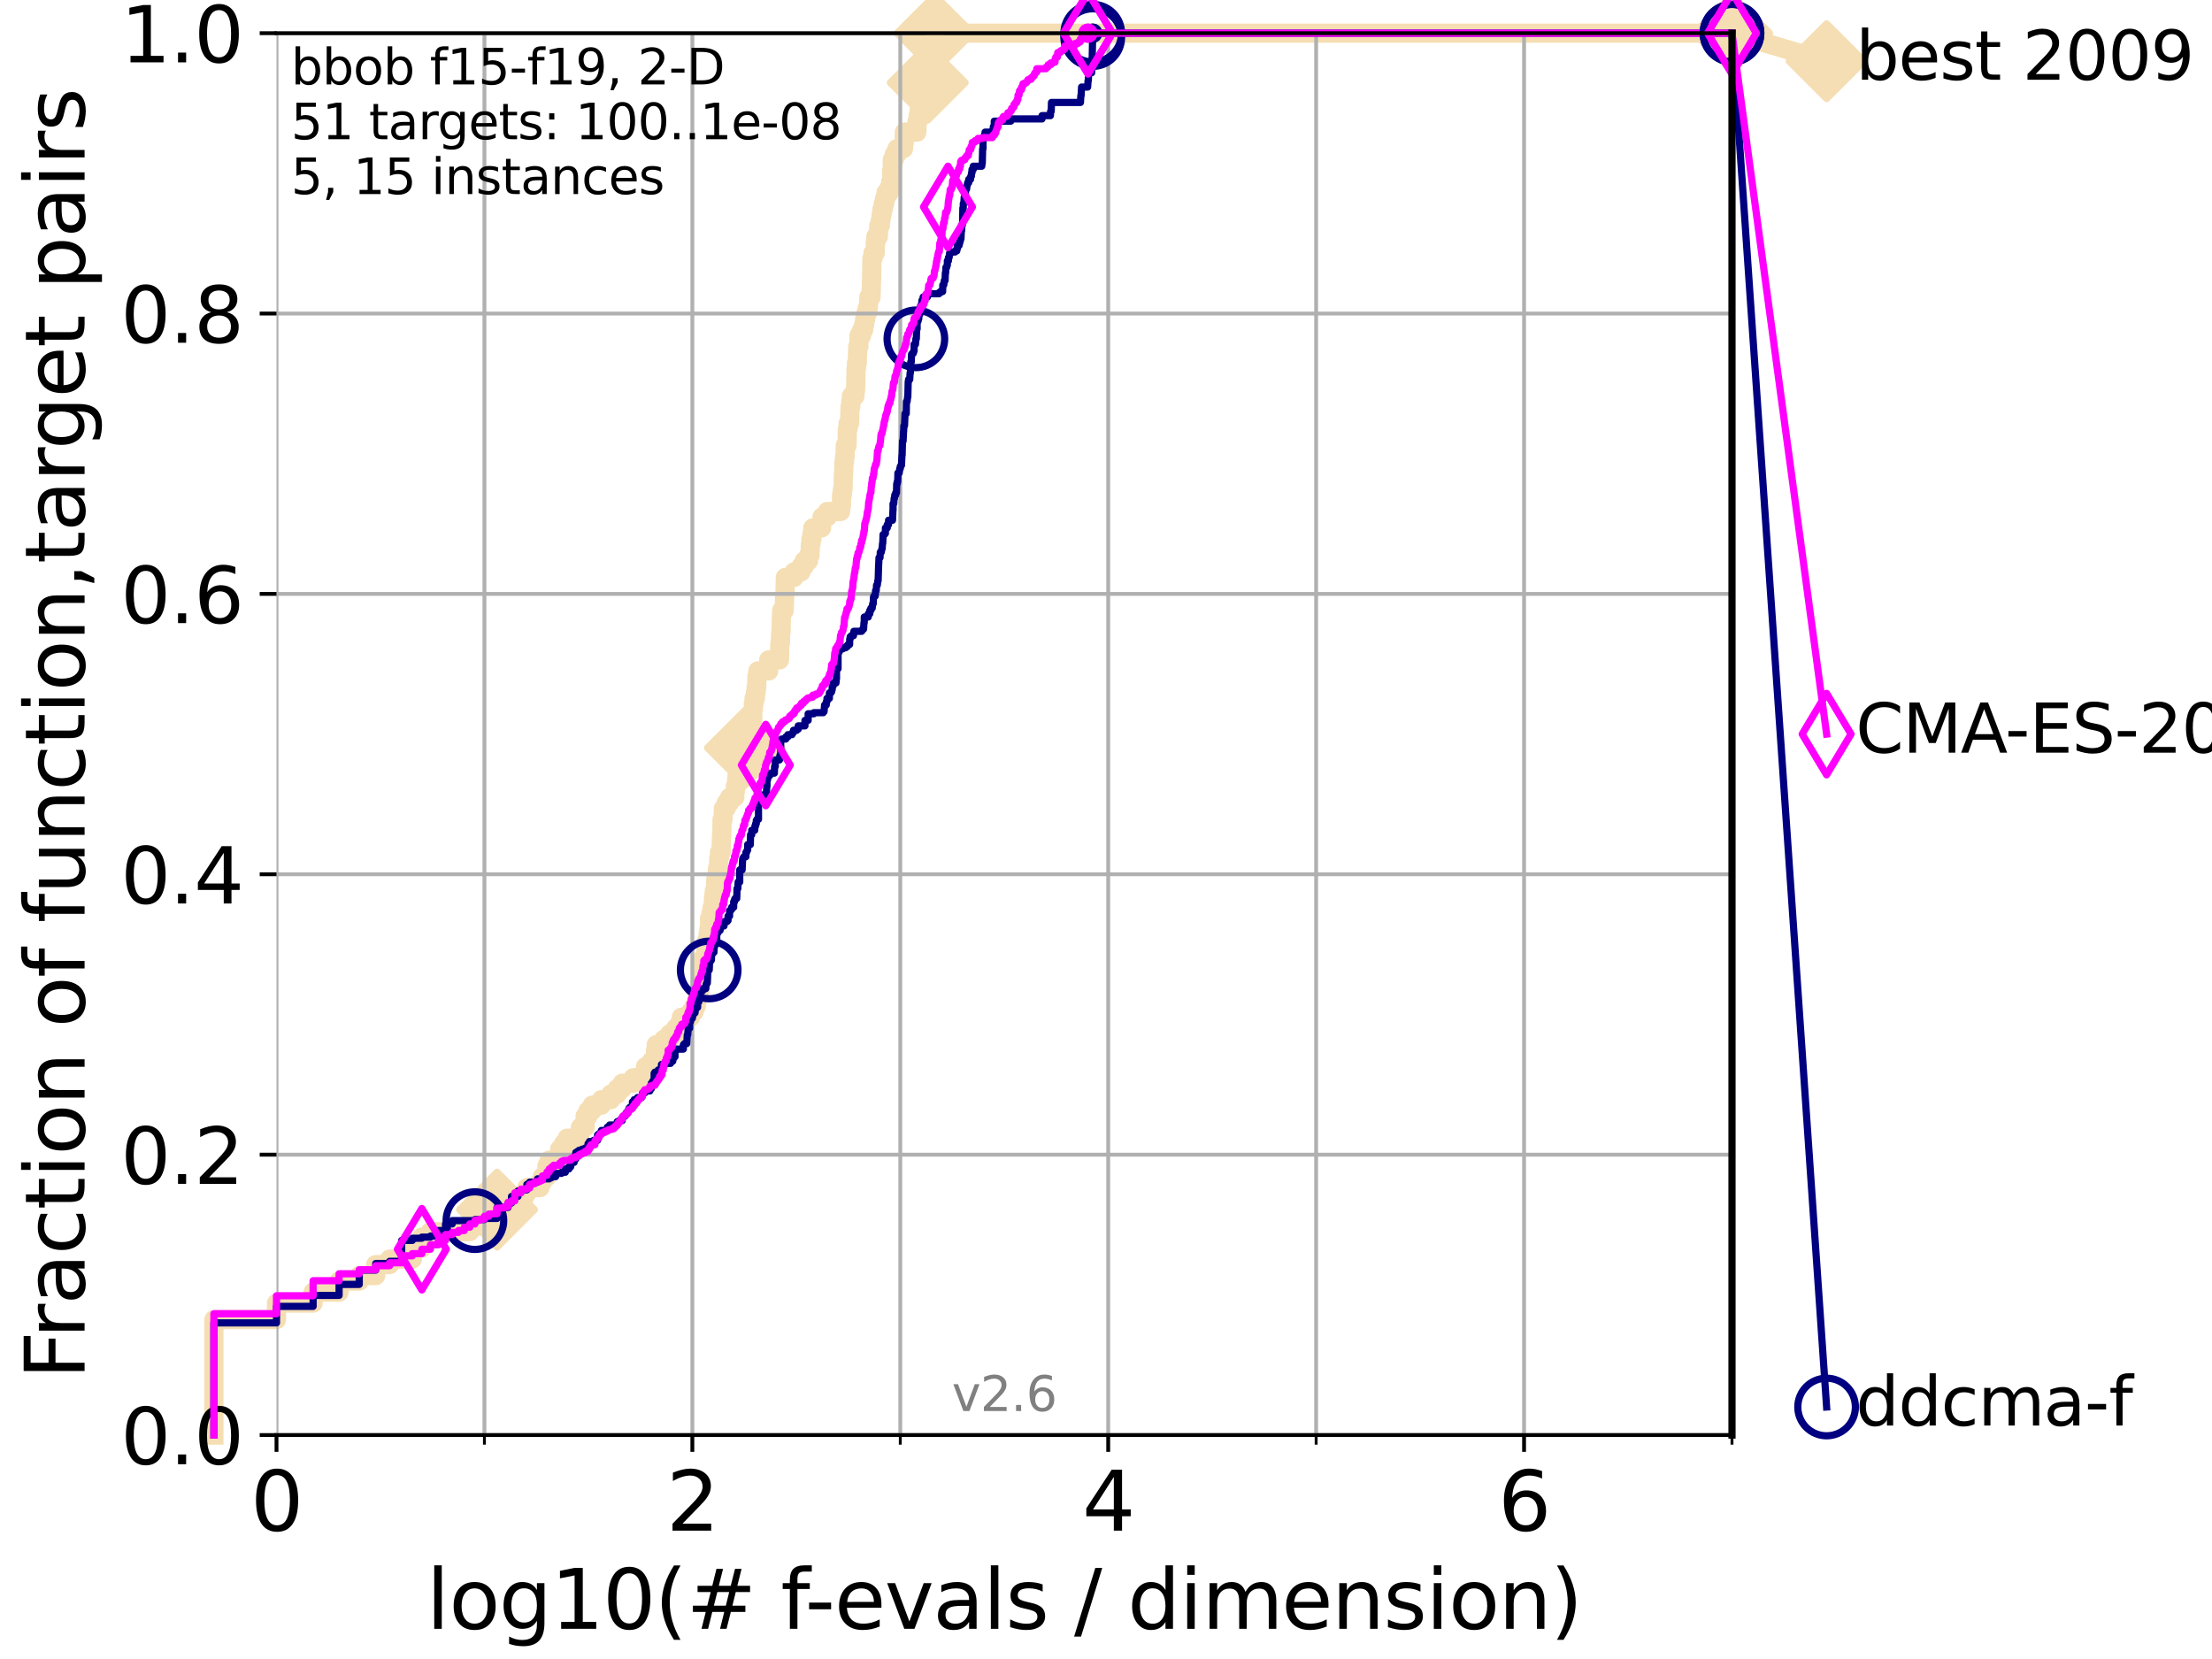 <?xml version="1.0" encoding="utf-8" standalone="no"?>
<!DOCTYPE svg PUBLIC "-//W3C//DTD SVG 1.1//EN"
  "http://www.w3.org/Graphics/SVG/1.1/DTD/svg11.dtd">
<svg xmlns:xlink="http://www.w3.org/1999/xlink" width="460.8pt" height="345.6pt" viewBox="0 0 460.8 345.6" xmlns="http://www.w3.org/2000/svg" version="1.1">
 <defs>
  <style type="text/css">*{stroke-linejoin: round; stroke-linecap: butt}</style>
 </defs>
 <g id="figure_1">
  <g id="patch_1">
   <path d="M 0 345.6 
L 460.8 345.6 
L 460.8 0 
L 0 0 
z
" style="fill: #ffffff"/>
  </g>
  <g id="axes_1">
   <g id="patch_2">
    <path d="M 57.6 298.944 
L 360.806 298.944 
L 360.806 6.912 
L 57.6 6.912 
z
" style="fill: #ffffff"/>
   </g>
   <g id="line2d_1">
    <path d="M 44.561 298.944 
L 44.561 274.894 
L 57.6 274.894 
L 57.6 271.459 
L 65.227 271.459 
L 65.227 269.168 
L 70.639 269.168 
L 70.639 266.878 
L 74.837 266.878 
L 74.837 265.733 
L 78.267 265.733 
L 78.267 263.442 
L 81.166 263.442 
L 81.166 262.297 
L 85.894 262.297 
L 85.894 260.006 
L 87.876 260.006 
L 87.876 257.716 
L 89.669 257.716 
L 89.669 256.571 
L 97.858 256.571 
L 97.858 255.426 
L 99.95 255.426 
L 99.95 253.135 
L 103.544 253.135 
L 103.544 251.99 
L 105.851 251.99 
L 105.851 250.845 
L 107.245 250.845 
L 107.245 249.699 
L 109.159 249.699 
L 109.159 248.554 
L 109.757 248.554 
L 109.757 247.409 
L 112.488 247.409 
L 112.488 246.264 
L 112.989 246.264 
L 112.989 245.118 
L 113.954 245.118 
L 113.954 242.828 
L 114.419 242.828 
L 114.419 241.683 
L 116.584 241.683 
L 116.584 239.392 
L 117.384 239.392 
L 117.384 238.247 
L 118.152 238.247 
L 118.152 237.102 
L 120.617 237.102 
L 120.617 235.957 
L 120.944 235.957 
L 120.944 234.811 
L 121.893 234.811 
L 121.893 232.521 
L 122.5 232.521 
L 122.5 231.376 
L 123.375 231.376 
L 123.375 230.231 
L 125.271 230.231 
L 125.271 229.085 
L 127.227 229.085 
L 127.227 227.94 
L 128.571 227.94 
L 128.571 226.795 
L 129.623 226.795 
L 129.623 225.65 
L 131.929 225.65 
L 131.929 224.504 
L 134.305 224.504 
L 134.305 223.359 
L 134.464 223.359 
L 134.464 222.214 
L 135.688 222.214 
L 135.688 221.069 
L 136.556 221.069 
L 136.556 218.778 
L 136.697 218.778 
L 136.697 217.633 
L 138.31 217.633 
L 138.31 216.488 
L 139.556 216.488 
L 139.556 215.343 
L 140.725 215.343 
L 140.725 214.197 
L 141.611 214.197 
L 141.611 213.052 
L 141.932 213.052 
L 141.932 211.907 
L 143.85 211.907 
L 143.85 210.762 
L 144.603 210.762 
L 144.603 209.617 
L 145.058 209.617 
L 145.058 208.471 
L 145.238 208.471 
L 145.238 207.326 
L 145.678 207.326 
L 145.678 206.181 
L 145.852 206.181 
L 145.938 203.89 
L 146.278 203.89 
L 146.362 201.6 
L 146.613 201.6 
L 146.613 199.31 
L 147.022 199.31 
L 147.103 197.019 
L 147.264 197.019 
L 147.264 195.874 
L 147.503 195.874 
L 147.503 194.729 
L 147.66 194.729 
L 147.66 193.583 
L 147.816 193.583 
L 147.816 191.293 
L 148.125 191.293 
L 148.125 190.148 
L 148.353 190.148 
L 148.353 189.003 
L 148.578 189.003 
L 148.652 186.712 
L 148.801 186.712 
L 148.801 185.567 
L 149.093 185.567 
L 149.093 183.276 
L 149.382 183.276 
L 149.453 180.986 
L 149.666 180.986 
L 149.736 178.696 
L 149.876 178.696 
L 149.876 177.55 
L 150.221 177.55 
L 150.289 174.115 
L 150.357 174.115 
L 150.425 170.679 
L 150.627 170.679 
L 150.694 168.389 
L 151.285 168.389 
L 151.285 167.243 
L 151.983 167.243 
L 151.983 166.098 
L 153.072 166.098 
L 153.072 164.953 
L 153.189 164.953 
L 153.189 163.808 
L 153.421 163.808 
L 153.421 162.662 
L 153.536 162.662 
L 153.536 161.517 
L 153.99 161.517 
L 153.99 160.372 
L 154.323 160.372 
L 154.323 159.227 
L 154.65 159.227 
L 154.65 158.082 
L 155.13 158.082 
L 155.183 154.646 
L 155.701 154.646 
L 155.701 153.501 
L 156.502 153.501 
L 156.502 152.355 
L 156.648 152.355 
L 156.697 150.065 
L 156.793 150.065 
L 156.841 147.774 
L 156.937 147.774 
L 156.937 146.629 
L 157.081 146.629 
L 157.081 145.484 
L 157.363 145.484 
L 157.363 144.339 
L 157.503 144.339 
L 157.503 143.194 
L 157.642 143.194 
L 157.688 140.903 
L 157.871 140.903 
L 157.871 139.758 
L 160.142 139.758 
L 160.142 137.467 
L 162.385 137.467 
L 162.457 134.032 
L 162.563 134.032 
L 162.634 131.741 
L 162.705 131.741 
L 162.775 128.306 
L 162.845 128.306 
L 162.845 127.16 
L 163.363 127.16 
L 163.464 123.725 
L 163.532 123.725 
L 163.599 120.289 
L 165.423 120.289 
L 165.423 119.144 
L 166.86 119.144 
L 166.86 117.999 
L 167.526 117.999 
L 167.526 116.853 
L 168.431 116.853 
L 168.431 115.708 
L 168.74 115.708 
L 168.817 113.418 
L 168.944 113.418 
L 168.944 112.273 
L 169.145 112.273 
L 169.145 111.127 
L 169.319 111.127 
L 169.319 109.982 
L 171.137 109.982 
L 171.137 108.837 
L 171.249 108.837 
L 171.249 107.692 
L 172.356 107.692 
L 172.356 106.546 
L 175.117 106.546 
L 175.117 105.401 
L 175.28 105.401 
L 175.316 103.111 
L 175.478 103.111 
L 175.478 101.966 
L 175.62 101.966 
L 175.709 98.53 
L 175.762 98.53 
L 175.797 96.239 
L 175.937 96.239 
L 175.937 95.094 
L 176.058 95.094 
L 176.076 92.804 
L 176.453 92.804 
L 176.52 89.368 
L 176.672 89.368 
L 176.672 88.223 
L 176.988 88.223 
L 177.07 84.787 
L 177.233 84.787 
L 177.233 83.642 
L 177.363 83.642 
L 177.363 82.497 
L 178.108 82.497 
L 178.108 81.352 
L 178.232 81.352 
L 178.339 76.771 
L 178.416 76.771 
L 178.416 75.625 
L 178.583 75.625 
L 178.689 72.19 
L 178.928 72.19 
L 178.943 69.899 
L 179.485 69.899 
L 179.485 68.754 
L 179.913 68.754 
L 179.913 67.609 
L 180.124 67.609 
L 180.124 66.464 
L 180.346 66.464 
L 180.346 65.318 
L 180.647 65.318 
L 180.647 64.173 
L 180.903 64.173 
L 180.997 61.883 
L 181.457 61.883 
L 181.548 58.447 
L 181.574 58.447 
L 181.625 53.866 
L 181.856 53.866 
L 181.856 52.721 
L 182.321 52.721 
L 182.346 50.43 
L 182.457 50.43 
L 182.457 49.285 
L 182.98 49.285 
L 183.064 46.995 
L 183.395 46.995 
L 183.395 45.85 
L 183.547 45.85 
L 183.547 44.704 
L 183.743 44.704 
L 183.743 43.559 
L 184.006 43.559 
L 184.006 42.414 
L 184.288 42.414 
L 184.288 41.269 
L 184.577 41.269 
L 184.577 40.123 
L 185.279 40.123 
L 185.279 38.978 
L 185.553 38.978 
L 185.553 37.833 
L 185.73 37.833 
L 185.74 35.543 
L 185.864 35.543 
L 185.885 33.252 
L 186.311 33.252 
L 186.311 32.107 
L 186.856 32.107 
L 186.856 30.962 
L 188.22 30.962 
L 188.22 29.816 
L 188.365 29.816 
L 188.401 27.526 
L 190.999 27.526 
L 191.061 25.236 
L 191.271 25.236 
L 191.271 24.09 
L 191.463 24.09 
L 191.463 22.945 
L 192.387 22.945 
L 192.474 20.655 
L 192.56 20.655 
L 192.64 18.364 
L 193.268 18.364 
L 193.268 17.219 
L 193.591 17.219 
L 193.591 16.074 
L 193.855 16.074 
L 193.855 14.929 
L 194.162 14.929 
L 194.261 12.638 
L 194.379 12.638 
L 194.477 10.348 
L 194.535 10.348 
L 194.535 9.202 
L 194.665 9.202 
L 194.729 6.912 
L 360.806 6.912 
L 360.806 6.912 
" style="fill: none; stroke: #f5deb3; stroke-width: 4; stroke-linecap: square"/>
   </g>
   <g id="line2d_2">
    <defs>
     <path id="m8f298dcdea" d="M -0 7.778 
L 7.778 0 
L 0 -7.778 
L -7.778 -0 
z
" style="stroke: #f5deb3; stroke-width: 1.5; stroke-linejoin: miter"/>
    </defs>
    <g>
     <use xlink:href="#m8f298dcdea" x="103.544" y="251.99" style="fill: #f5deb3; stroke: #f5deb3; stroke-width: 1.5; stroke-linejoin: miter"/>
     <use xlink:href="#m8f298dcdea" x="155.183" y="155.791" style="fill: #f5deb3; stroke: #f5deb3; stroke-width: 1.5; stroke-linejoin: miter"/>
     <use xlink:href="#m8f298dcdea" x="193.268" y="17.219" style="fill: #f5deb3; stroke: #f5deb3; stroke-width: 1.5; stroke-linejoin: miter"/>
     <use xlink:href="#m8f298dcdea" x="194.729" y="6.912" style="fill: #f5deb3; stroke: #f5deb3; stroke-width: 1.5; stroke-linejoin: miter"/>
     <use xlink:href="#m8f298dcdea" x="194.729" y="6.912" style="fill: #f5deb3; stroke: #f5deb3; stroke-width: 1.5; stroke-linejoin: miter"/>
     <use xlink:href="#m8f298dcdea" x="360.806" y="6.912" style="fill: #f5deb3; stroke: #f5deb3; stroke-width: 1.5; stroke-linejoin: miter"/>
    </g>
   </g>
   <g id="line2d_3">
    <path style="fill: none; stroke: #f5deb3; stroke-width: 4; stroke-linecap: square"/>
    <g/>
   </g>
   <g id="line2d_4">
    <path d="M 360.806 6.912 
L 380.515 12.753 
" style="fill: none; stroke: #f5deb3; stroke-width: 4; stroke-linecap: square"/>
    <g>
     <use xlink:href="#m8f298dcdea" x="360.806" y="6.912" style="fill: #f5deb3; stroke: #f5deb3; stroke-width: 1.5; stroke-linejoin: miter"/>
     <use xlink:href="#m8f298dcdea" x="380.515" y="12.753" style="fill: #f5deb3; stroke: #f5deb3; stroke-width: 1.5; stroke-linejoin: miter"/>
    </g>
   </g>
   <g id="matplotlib.axis_1">
    <g id="xtick_1">
     <g id="line2d_5">
      <path d="M 57.6 298.944 
L 57.6 6.912 
" clip-path="url(#pfddc72a4cd)" style="fill: none; stroke: #b0b0b0; stroke-width: 0.8; stroke-linecap: square"/>
     </g>
     <g id="line2d_6">
      <defs>
       <path id="m840f76e47a" d="M 0 0 
L 0 3.5 
" style="stroke: #000000; stroke-width: 0.8"/>
      </defs>
      <g>
       <use xlink:href="#m840f76e47a" x="57.6" y="298.944" style="stroke: #000000; stroke-width: 0.8"/>
      </g>
     </g>
     <g id="text_1">
      <!-- 0 -->
      <g transform="translate(52.192 318.861)scale(0.17 -0.17)">
       <defs>
        <path id="DejaVuSans-30" d="M 2034 4250 
Q 1547 4250 1301 3770 
Q 1056 3291 1056 2328 
Q 1056 1369 1301 889 
Q 1547 409 2034 409 
Q 2525 409 2770 889 
Q 3016 1369 3016 2328 
Q 3016 3291 2770 3770 
Q 2525 4250 2034 4250 
z
M 2034 4750 
Q 2819 4750 3233 4129 
Q 3647 3509 3647 2328 
Q 3647 1150 3233 529 
Q 2819 -91 2034 -91 
Q 1250 -91 836 529 
Q 422 1150 422 2328 
Q 422 3509 836 4129 
Q 1250 4750 2034 4750 
z
" transform="scale(0.016)"/>
       </defs>
       <use xlink:href="#DejaVuSans-30"/>
      </g>
     </g>
    </g>
    <g id="xtick_2">
     <g id="line2d_7">
      <path d="M 144.23 298.944 
L 144.23 6.912 
" clip-path="url(#pfddc72a4cd)" style="fill: none; stroke: #b0b0b0; stroke-width: 0.8; stroke-linecap: square"/>
     </g>
     <g id="line2d_8">
      <g>
       <use xlink:href="#m840f76e47a" x="144.23" y="298.944" style="stroke: #000000; stroke-width: 0.8"/>
      </g>
     </g>
     <g id="text_2">
      <!-- 2 -->
      <g transform="translate(138.822 318.861)scale(0.17 -0.17)">
       <defs>
        <path id="DejaVuSans-32" d="M 1228 531 
L 3431 531 
L 3431 0 
L 469 0 
L 469 531 
Q 828 903 1448 1529 
Q 2069 2156 2228 2338 
Q 2531 2678 2651 2914 
Q 2772 3150 2772 3378 
Q 2772 3750 2511 3984 
Q 2250 4219 1831 4219 
Q 1534 4219 1204 4116 
Q 875 4013 500 3803 
L 500 4441 
Q 881 4594 1212 4672 
Q 1544 4750 1819 4750 
Q 2544 4750 2975 4387 
Q 3406 4025 3406 3419 
Q 3406 3131 3298 2873 
Q 3191 2616 2906 2266 
Q 2828 2175 2409 1742 
Q 1991 1309 1228 531 
z
" transform="scale(0.016)"/>
       </defs>
       <use xlink:href="#DejaVuSans-32"/>
      </g>
     </g>
    </g>
    <g id="xtick_3">
     <g id="line2d_9">
      <path d="M 230.861 298.944 
L 230.861 6.912 
" clip-path="url(#pfddc72a4cd)" style="fill: none; stroke: #b0b0b0; stroke-width: 0.8; stroke-linecap: square"/>
     </g>
     <g id="line2d_10">
      <g>
       <use xlink:href="#m840f76e47a" x="230.861" y="298.944" style="stroke: #000000; stroke-width: 0.8"/>
      </g>
     </g>
     <g id="text_3">
      <!-- 4 -->
      <g transform="translate(225.453 318.861)scale(0.17 -0.17)">
       <defs>
        <path id="DejaVuSans-34" d="M 2419 4116 
L 825 1625 
L 2419 1625 
L 2419 4116 
z
M 2253 4666 
L 3047 4666 
L 3047 1625 
L 3713 1625 
L 3713 1100 
L 3047 1100 
L 3047 0 
L 2419 0 
L 2419 1100 
L 313 1100 
L 313 1709 
L 2253 4666 
z
" transform="scale(0.016)"/>
       </defs>
       <use xlink:href="#DejaVuSans-34"/>
      </g>
     </g>
    </g>
    <g id="xtick_4">
     <g id="line2d_11">
      <path d="M 317.491 298.944 
L 317.491 6.912 
" clip-path="url(#pfddc72a4cd)" style="fill: none; stroke: #b0b0b0; stroke-width: 0.8; stroke-linecap: square"/>
     </g>
     <g id="line2d_12">
      <g>
       <use xlink:href="#m840f76e47a" x="317.491" y="298.944" style="stroke: #000000; stroke-width: 0.8"/>
      </g>
     </g>
     <g id="text_4">
      <!-- 6 -->
      <g transform="translate(312.083 318.861)scale(0.17 -0.17)">
       <defs>
        <path id="DejaVuSans-36" d="M 2113 2584 
Q 1688 2584 1439 2293 
Q 1191 2003 1191 1497 
Q 1191 994 1439 701 
Q 1688 409 2113 409 
Q 2538 409 2786 701 
Q 3034 994 3034 1497 
Q 3034 2003 2786 2293 
Q 2538 2584 2113 2584 
z
M 3366 4563 
L 3366 3988 
Q 3128 4100 2886 4159 
Q 2644 4219 2406 4219 
Q 1781 4219 1451 3797 
Q 1122 3375 1075 2522 
Q 1259 2794 1537 2939 
Q 1816 3084 2150 3084 
Q 2853 3084 3261 2657 
Q 3669 2231 3669 1497 
Q 3669 778 3244 343 
Q 2819 -91 2113 -91 
Q 1303 -91 875 529 
Q 447 1150 447 2328 
Q 447 3434 972 4092 
Q 1497 4750 2381 4750 
Q 2619 4750 2861 4703 
Q 3103 4656 3366 4563 
z
" transform="scale(0.016)"/>
       </defs>
       <use xlink:href="#DejaVuSans-36"/>
      </g>
     </g>
    </g>
    <g id="xtick_5">
     <g id="line2d_13">
      <path d="M 100.915 298.944 
L 100.915 6.912 
" clip-path="url(#pfddc72a4cd)" style="fill: none; stroke: #b0b0b0; stroke-width: 0.8; stroke-linecap: square"/>
     </g>
     <g id="line2d_14">
      <defs>
       <path id="mc30b4c2f90" d="M 0 0 
L 0 2 
" style="stroke: #000000; stroke-width: 0.6"/>
      </defs>
      <g>
       <use xlink:href="#mc30b4c2f90" x="100.915" y="298.944" style="stroke: #000000; stroke-width: 0.6"/>
      </g>
     </g>
    </g>
    <g id="xtick_6">
     <g id="line2d_15">
      <path d="M 187.546 298.944 
L 187.546 6.912 
" clip-path="url(#pfddc72a4cd)" style="fill: none; stroke: #b0b0b0; stroke-width: 0.8; stroke-linecap: square"/>
     </g>
     <g id="line2d_16">
      <g>
       <use xlink:href="#mc30b4c2f90" x="187.546" y="298.944" style="stroke: #000000; stroke-width: 0.6"/>
      </g>
     </g>
    </g>
    <g id="xtick_7">
     <g id="line2d_17">
      <path d="M 274.176 298.944 
L 274.176 6.912 
" clip-path="url(#pfddc72a4cd)" style="fill: none; stroke: #b0b0b0; stroke-width: 0.8; stroke-linecap: square"/>
     </g>
     <g id="line2d_18">
      <g>
       <use xlink:href="#mc30b4c2f90" x="274.176" y="298.944" style="stroke: #000000; stroke-width: 0.6"/>
      </g>
     </g>
    </g>
    <g id="xtick_8">
     <g id="line2d_19">
      <path d="M 360.806 298.944 
L 360.806 6.912 
" clip-path="url(#pfddc72a4cd)" style="fill: none; stroke: #b0b0b0; stroke-width: 0.8; stroke-linecap: square"/>
     </g>
     <g id="line2d_20">
      <g>
       <use xlink:href="#mc30b4c2f90" x="360.806" y="298.944" style="stroke: #000000; stroke-width: 0.6"/>
      </g>
     </g>
    </g>
    <g id="text_5">
     <!-- log10(# f-evals / dimension) -->
     <g transform="translate(88.823 339.314)scale(0.17 -0.17)">
      <defs>
       <path id="DejaVuSans-6c" d="M 603 4863 
L 1178 4863 
L 1178 0 
L 603 0 
L 603 4863 
z
" transform="scale(0.016)"/>
       <path id="DejaVuSans-6f" d="M 1959 3097 
Q 1497 3097 1228 2736 
Q 959 2375 959 1747 
Q 959 1119 1226 758 
Q 1494 397 1959 397 
Q 2419 397 2687 759 
Q 2956 1122 2956 1747 
Q 2956 2369 2687 2733 
Q 2419 3097 1959 3097 
z
M 1959 3584 
Q 2709 3584 3137 3096 
Q 3566 2609 3566 1747 
Q 3566 888 3137 398 
Q 2709 -91 1959 -91 
Q 1206 -91 779 398 
Q 353 888 353 1747 
Q 353 2609 779 3096 
Q 1206 3584 1959 3584 
z
" transform="scale(0.016)"/>
       <path id="DejaVuSans-67" d="M 2906 1791 
Q 2906 2416 2648 2759 
Q 2391 3103 1925 3103 
Q 1463 3103 1205 2759 
Q 947 2416 947 1791 
Q 947 1169 1205 825 
Q 1463 481 1925 481 
Q 2391 481 2648 825 
Q 2906 1169 2906 1791 
z
M 3481 434 
Q 3481 -459 3084 -895 
Q 2688 -1331 1869 -1331 
Q 1566 -1331 1297 -1286 
Q 1028 -1241 775 -1147 
L 775 -588 
Q 1028 -725 1275 -790 
Q 1522 -856 1778 -856 
Q 2344 -856 2625 -561 
Q 2906 -266 2906 331 
L 2906 616 
Q 2728 306 2450 153 
Q 2172 0 1784 0 
Q 1141 0 747 490 
Q 353 981 353 1791 
Q 353 2603 747 3093 
Q 1141 3584 1784 3584 
Q 2172 3584 2450 3431 
Q 2728 3278 2906 2969 
L 2906 3500 
L 3481 3500 
L 3481 434 
z
" transform="scale(0.016)"/>
       <path id="DejaVuSans-31" d="M 794 531 
L 1825 531 
L 1825 4091 
L 703 3866 
L 703 4441 
L 1819 4666 
L 2450 4666 
L 2450 531 
L 3481 531 
L 3481 0 
L 794 0 
L 794 531 
z
" transform="scale(0.016)"/>
       <path id="DejaVuSans-28" d="M 1984 4856 
Q 1566 4138 1362 3434 
Q 1159 2731 1159 2009 
Q 1159 1288 1364 580 
Q 1569 -128 1984 -844 
L 1484 -844 
Q 1016 -109 783 600 
Q 550 1309 550 2009 
Q 550 2706 781 3412 
Q 1013 4119 1484 4856 
L 1984 4856 
z
" transform="scale(0.016)"/>
       <path id="DejaVuSans-23" d="M 3272 2816 
L 2363 2816 
L 2100 1772 
L 3016 1772 
L 3272 2816 
z
M 2803 4594 
L 2478 3297 
L 3391 3297 
L 3719 4594 
L 4219 4594 
L 3897 3297 
L 4872 3297 
L 4872 2816 
L 3775 2816 
L 3519 1772 
L 4513 1772 
L 4513 1294 
L 3397 1294 
L 3072 0 
L 2572 0 
L 2894 1294 
L 1978 1294 
L 1656 0 
L 1153 0 
L 1478 1294 
L 494 1294 
L 494 1772 
L 1594 1772 
L 1856 2816 
L 850 2816 
L 850 3297 
L 1978 3297 
L 2297 4594 
L 2803 4594 
z
" transform="scale(0.016)"/>
       <path id="DejaVuSans-20" transform="scale(0.016)"/>
       <path id="DejaVuSans-66" d="M 2375 4863 
L 2375 4384 
L 1825 4384 
Q 1516 4384 1395 4259 
Q 1275 4134 1275 3809 
L 1275 3500 
L 2222 3500 
L 2222 3053 
L 1275 3053 
L 1275 0 
L 697 0 
L 697 3053 
L 147 3053 
L 147 3500 
L 697 3500 
L 697 3744 
Q 697 4328 969 4595 
Q 1241 4863 1831 4863 
L 2375 4863 
z
" transform="scale(0.016)"/>
       <path id="DejaVuSans-2d" d="M 313 2009 
L 1997 2009 
L 1997 1497 
L 313 1497 
L 313 2009 
z
" transform="scale(0.016)"/>
       <path id="DejaVuSans-65" d="M 3597 1894 
L 3597 1613 
L 953 1613 
Q 991 1019 1311 708 
Q 1631 397 2203 397 
Q 2534 397 2845 478 
Q 3156 559 3463 722 
L 3463 178 
Q 3153 47 2828 -22 
Q 2503 -91 2169 -91 
Q 1331 -91 842 396 
Q 353 884 353 1716 
Q 353 2575 817 3079 
Q 1281 3584 2069 3584 
Q 2775 3584 3186 3129 
Q 3597 2675 3597 1894 
z
M 3022 2063 
Q 3016 2534 2758 2815 
Q 2500 3097 2075 3097 
Q 1594 3097 1305 2825 
Q 1016 2553 972 2059 
L 3022 2063 
z
" transform="scale(0.016)"/>
       <path id="DejaVuSans-76" d="M 191 3500 
L 800 3500 
L 1894 563 
L 2988 3500 
L 3597 3500 
L 2284 0 
L 1503 0 
L 191 3500 
z
" transform="scale(0.016)"/>
       <path id="DejaVuSans-61" d="M 2194 1759 
Q 1497 1759 1228 1600 
Q 959 1441 959 1056 
Q 959 750 1161 570 
Q 1363 391 1709 391 
Q 2188 391 2477 730 
Q 2766 1069 2766 1631 
L 2766 1759 
L 2194 1759 
z
M 3341 1997 
L 3341 0 
L 2766 0 
L 2766 531 
Q 2569 213 2275 61 
Q 1981 -91 1556 -91 
Q 1019 -91 701 211 
Q 384 513 384 1019 
Q 384 1609 779 1909 
Q 1175 2209 1959 2209 
L 2766 2209 
L 2766 2266 
Q 2766 2663 2505 2880 
Q 2244 3097 1772 3097 
Q 1472 3097 1187 3025 
Q 903 2953 641 2809 
L 641 3341 
Q 956 3463 1253 3523 
Q 1550 3584 1831 3584 
Q 2591 3584 2966 3190 
Q 3341 2797 3341 1997 
z
" transform="scale(0.016)"/>
       <path id="DejaVuSans-73" d="M 2834 3397 
L 2834 2853 
Q 2591 2978 2328 3040 
Q 2066 3103 1784 3103 
Q 1356 3103 1142 2972 
Q 928 2841 928 2578 
Q 928 2378 1081 2264 
Q 1234 2150 1697 2047 
L 1894 2003 
Q 2506 1872 2764 1633 
Q 3022 1394 3022 966 
Q 3022 478 2636 193 
Q 2250 -91 1575 -91 
Q 1294 -91 989 -36 
Q 684 19 347 128 
L 347 722 
Q 666 556 975 473 
Q 1284 391 1588 391 
Q 1994 391 2212 530 
Q 2431 669 2431 922 
Q 2431 1156 2273 1281 
Q 2116 1406 1581 1522 
L 1381 1569 
Q 847 1681 609 1914 
Q 372 2147 372 2553 
Q 372 3047 722 3315 
Q 1072 3584 1716 3584 
Q 2034 3584 2315 3537 
Q 2597 3491 2834 3397 
z
" transform="scale(0.016)"/>
       <path id="DejaVuSans-2f" d="M 1625 4666 
L 2156 4666 
L 531 -594 
L 0 -594 
L 1625 4666 
z
" transform="scale(0.016)"/>
       <path id="DejaVuSans-64" d="M 2906 2969 
L 2906 4863 
L 3481 4863 
L 3481 0 
L 2906 0 
L 2906 525 
Q 2725 213 2448 61 
Q 2172 -91 1784 -91 
Q 1150 -91 751 415 
Q 353 922 353 1747 
Q 353 2572 751 3078 
Q 1150 3584 1784 3584 
Q 2172 3584 2448 3432 
Q 2725 3281 2906 2969 
z
M 947 1747 
Q 947 1113 1208 752 
Q 1469 391 1925 391 
Q 2381 391 2643 752 
Q 2906 1113 2906 1747 
Q 2906 2381 2643 2742 
Q 2381 3103 1925 3103 
Q 1469 3103 1208 2742 
Q 947 2381 947 1747 
z
" transform="scale(0.016)"/>
       <path id="DejaVuSans-69" d="M 603 3500 
L 1178 3500 
L 1178 0 
L 603 0 
L 603 3500 
z
M 603 4863 
L 1178 4863 
L 1178 4134 
L 603 4134 
L 603 4863 
z
" transform="scale(0.016)"/>
       <path id="DejaVuSans-6d" d="M 3328 2828 
Q 3544 3216 3844 3400 
Q 4144 3584 4550 3584 
Q 5097 3584 5394 3201 
Q 5691 2819 5691 2113 
L 5691 0 
L 5113 0 
L 5113 2094 
Q 5113 2597 4934 2840 
Q 4756 3084 4391 3084 
Q 3944 3084 3684 2787 
Q 3425 2491 3425 1978 
L 3425 0 
L 2847 0 
L 2847 2094 
Q 2847 2600 2669 2842 
Q 2491 3084 2119 3084 
Q 1678 3084 1418 2786 
Q 1159 2488 1159 1978 
L 1159 0 
L 581 0 
L 581 3500 
L 1159 3500 
L 1159 2956 
Q 1356 3278 1631 3431 
Q 1906 3584 2284 3584 
Q 2666 3584 2933 3390 
Q 3200 3197 3328 2828 
z
" transform="scale(0.016)"/>
       <path id="DejaVuSans-6e" d="M 3513 2113 
L 3513 0 
L 2938 0 
L 2938 2094 
Q 2938 2591 2744 2837 
Q 2550 3084 2163 3084 
Q 1697 3084 1428 2787 
Q 1159 2491 1159 1978 
L 1159 0 
L 581 0 
L 581 3500 
L 1159 3500 
L 1159 2956 
Q 1366 3272 1645 3428 
Q 1925 3584 2291 3584 
Q 2894 3584 3203 3211 
Q 3513 2838 3513 2113 
z
" transform="scale(0.016)"/>
       <path id="DejaVuSans-29" d="M 513 4856 
L 1013 4856 
Q 1481 4119 1714 3412 
Q 1947 2706 1947 2009 
Q 1947 1309 1714 600 
Q 1481 -109 1013 -844 
L 513 -844 
Q 928 -128 1133 580 
Q 1338 1288 1338 2009 
Q 1338 2731 1133 3434 
Q 928 4138 513 4856 
z
" transform="scale(0.016)"/>
      </defs>
      <use xlink:href="#DejaVuSans-6c"/>
      <use xlink:href="#DejaVuSans-6f" x="27.783"/>
      <use xlink:href="#DejaVuSans-67" x="88.965"/>
      <use xlink:href="#DejaVuSans-31" x="152.441"/>
      <use xlink:href="#DejaVuSans-30" x="216.064"/>
      <use xlink:href="#DejaVuSans-28" x="279.688"/>
      <use xlink:href="#DejaVuSans-23" x="318.701"/>
      <use xlink:href="#DejaVuSans-20" x="402.49"/>
      <use xlink:href="#DejaVuSans-66" x="434.277"/>
      <use xlink:href="#DejaVuSans-2d" x="463.982"/>
      <use xlink:href="#DejaVuSans-65" x="500.066"/>
      <use xlink:href="#DejaVuSans-76" x="561.59"/>
      <use xlink:href="#DejaVuSans-61" x="620.77"/>
      <use xlink:href="#DejaVuSans-6c" x="682.049"/>
      <use xlink:href="#DejaVuSans-73" x="709.832"/>
      <use xlink:href="#DejaVuSans-20" x="761.932"/>
      <use xlink:href="#DejaVuSans-2f" x="793.719"/>
      <use xlink:href="#DejaVuSans-20" x="827.41"/>
      <use xlink:href="#DejaVuSans-64" x="859.197"/>
      <use xlink:href="#DejaVuSans-69" x="922.674"/>
      <use xlink:href="#DejaVuSans-6d" x="950.457"/>
      <use xlink:href="#DejaVuSans-65" x="1047.869"/>
      <use xlink:href="#DejaVuSans-6e" x="1109.393"/>
      <use xlink:href="#DejaVuSans-73" x="1172.771"/>
      <use xlink:href="#DejaVuSans-69" x="1224.871"/>
      <use xlink:href="#DejaVuSans-6f" x="1252.654"/>
      <use xlink:href="#DejaVuSans-6e" x="1313.836"/>
      <use xlink:href="#DejaVuSans-29" x="1377.215"/>
     </g>
    </g>
   </g>
   <g id="matplotlib.axis_2">
    <g id="ytick_1">
     <g id="line2d_21">
      <path d="M 57.6 298.944 
L 360.806 298.944 
" clip-path="url(#pfddc72a4cd)" style="fill: none; stroke: #b0b0b0; stroke-width: 0.8; stroke-linecap: square"/>
     </g>
     <g id="line2d_22">
      <defs>
       <path id="m9db2bf0b94" d="M 0 0 
L -3.5 0 
" style="stroke: #000000; stroke-width: 0.8"/>
      </defs>
      <g>
       <use xlink:href="#m9db2bf0b94" x="57.6" y="298.944" style="stroke: #000000; stroke-width: 0.8"/>
      </g>
     </g>
     <g id="text_6">
      <!-- 0.0 -->
      <g transform="translate(25.155 305.023)scale(0.16 -0.16)">
       <defs>
        <path id="DejaVuSans-2e" d="M 684 794 
L 1344 794 
L 1344 0 
L 684 0 
L 684 794 
z
" transform="scale(0.016)"/>
       </defs>
       <use xlink:href="#DejaVuSans-30"/>
       <use xlink:href="#DejaVuSans-2e" x="63.623"/>
       <use xlink:href="#DejaVuSans-30" x="95.41"/>
      </g>
     </g>
    </g>
    <g id="ytick_2">
     <g id="line2d_23">
      <path d="M 57.6 240.538 
L 360.806 240.538 
" clip-path="url(#pfddc72a4cd)" style="fill: none; stroke: #b0b0b0; stroke-width: 0.8; stroke-linecap: square"/>
     </g>
     <g id="line2d_24">
      <g>
       <use xlink:href="#m9db2bf0b94" x="57.6" y="240.538" style="stroke: #000000; stroke-width: 0.8"/>
      </g>
     </g>
     <g id="text_7">
      <!-- 0.2 -->
      <g transform="translate(25.155 246.616)scale(0.16 -0.16)">
       <use xlink:href="#DejaVuSans-30"/>
       <use xlink:href="#DejaVuSans-2e" x="63.623"/>
       <use xlink:href="#DejaVuSans-32" x="95.41"/>
      </g>
     </g>
    </g>
    <g id="ytick_3">
     <g id="line2d_25">
      <path d="M 57.6 182.131 
L 360.806 182.131 
" clip-path="url(#pfddc72a4cd)" style="fill: none; stroke: #b0b0b0; stroke-width: 0.8; stroke-linecap: square"/>
     </g>
     <g id="line2d_26">
      <g>
       <use xlink:href="#m9db2bf0b94" x="57.6" y="182.131" style="stroke: #000000; stroke-width: 0.8"/>
      </g>
     </g>
     <g id="text_8">
      <!-- 0.4 -->
      <g transform="translate(25.155 188.21)scale(0.16 -0.16)">
       <use xlink:href="#DejaVuSans-30"/>
       <use xlink:href="#DejaVuSans-2e" x="63.623"/>
       <use xlink:href="#DejaVuSans-34" x="95.41"/>
      </g>
     </g>
    </g>
    <g id="ytick_4">
     <g id="line2d_27">
      <path d="M 57.6 123.725 
L 360.806 123.725 
" clip-path="url(#pfddc72a4cd)" style="fill: none; stroke: #b0b0b0; stroke-width: 0.8; stroke-linecap: square"/>
     </g>
     <g id="line2d_28">
      <g>
       <use xlink:href="#m9db2bf0b94" x="57.6" y="123.725" style="stroke: #000000; stroke-width: 0.8"/>
      </g>
     </g>
     <g id="text_9">
      <!-- 0.6 -->
      <g transform="translate(25.155 129.804)scale(0.16 -0.16)">
       <use xlink:href="#DejaVuSans-30"/>
       <use xlink:href="#DejaVuSans-2e" x="63.623"/>
       <use xlink:href="#DejaVuSans-36" x="95.41"/>
      </g>
     </g>
    </g>
    <g id="ytick_5">
     <g id="line2d_29">
      <path d="M 57.6 65.318 
L 360.806 65.318 
" clip-path="url(#pfddc72a4cd)" style="fill: none; stroke: #b0b0b0; stroke-width: 0.8; stroke-linecap: square"/>
     </g>
     <g id="line2d_30">
      <g>
       <use xlink:href="#m9db2bf0b94" x="57.6" y="65.318" style="stroke: #000000; stroke-width: 0.8"/>
      </g>
     </g>
     <g id="text_10">
      <!-- 0.8 -->
      <g transform="translate(25.155 71.397)scale(0.16 -0.16)">
       <defs>
        <path id="DejaVuSans-38" d="M 2034 2216 
Q 1584 2216 1326 1975 
Q 1069 1734 1069 1313 
Q 1069 891 1326 650 
Q 1584 409 2034 409 
Q 2484 409 2743 651 
Q 3003 894 3003 1313 
Q 3003 1734 2745 1975 
Q 2488 2216 2034 2216 
z
M 1403 2484 
Q 997 2584 770 2862 
Q 544 3141 544 3541 
Q 544 4100 942 4425 
Q 1341 4750 2034 4750 
Q 2731 4750 3128 4425 
Q 3525 4100 3525 3541 
Q 3525 3141 3298 2862 
Q 3072 2584 2669 2484 
Q 3125 2378 3379 2068 
Q 3634 1759 3634 1313 
Q 3634 634 3220 271 
Q 2806 -91 2034 -91 
Q 1263 -91 848 271 
Q 434 634 434 1313 
Q 434 1759 690 2068 
Q 947 2378 1403 2484 
z
M 1172 3481 
Q 1172 3119 1398 2916 
Q 1625 2713 2034 2713 
Q 2441 2713 2670 2916 
Q 2900 3119 2900 3481 
Q 2900 3844 2670 4047 
Q 2441 4250 2034 4250 
Q 1625 4250 1398 4047 
Q 1172 3844 1172 3481 
z
" transform="scale(0.016)"/>
       </defs>
       <use xlink:href="#DejaVuSans-30"/>
       <use xlink:href="#DejaVuSans-2e" x="63.623"/>
       <use xlink:href="#DejaVuSans-38" x="95.41"/>
      </g>
     </g>
    </g>
    <g id="ytick_6">
     <g id="line2d_31">
      <path d="M 57.6 6.912 
L 360.806 6.912 
" clip-path="url(#pfddc72a4cd)" style="fill: none; stroke: #b0b0b0; stroke-width: 0.8; stroke-linecap: square"/>
     </g>
     <g id="line2d_32">
      <g>
       <use xlink:href="#m9db2bf0b94" x="57.6" y="6.912" style="stroke: #000000; stroke-width: 0.8"/>
      </g>
     </g>
     <g id="text_11">
      <!-- 1.0 -->
      <g transform="translate(25.155 12.991)scale(0.16 -0.16)">
       <use xlink:href="#DejaVuSans-31"/>
       <use xlink:href="#DejaVuSans-2e" x="63.623"/>
       <use xlink:href="#DejaVuSans-30" x="95.41"/>
      </g>
     </g>
    </g>
    <g id="text_12">
     <!-- Fraction of function,target pairs -->
     <g transform="translate(17.62 287.313)rotate(-90)scale(0.17 -0.17)">
      <defs>
       <path id="DejaVuSans-46" d="M 628 4666 
L 3309 4666 
L 3309 4134 
L 1259 4134 
L 1259 2759 
L 3109 2759 
L 3109 2228 
L 1259 2228 
L 1259 0 
L 628 0 
L 628 4666 
z
" transform="scale(0.016)"/>
       <path id="DejaVuSans-72" d="M 2631 2963 
Q 2534 3019 2420 3045 
Q 2306 3072 2169 3072 
Q 1681 3072 1420 2755 
Q 1159 2438 1159 1844 
L 1159 0 
L 581 0 
L 581 3500 
L 1159 3500 
L 1159 2956 
Q 1341 3275 1631 3429 
Q 1922 3584 2338 3584 
Q 2397 3584 2469 3576 
Q 2541 3569 2628 3553 
L 2631 2963 
z
" transform="scale(0.016)"/>
       <path id="DejaVuSans-63" d="M 3122 3366 
L 3122 2828 
Q 2878 2963 2633 3030 
Q 2388 3097 2138 3097 
Q 1578 3097 1268 2742 
Q 959 2388 959 1747 
Q 959 1106 1268 751 
Q 1578 397 2138 397 
Q 2388 397 2633 464 
Q 2878 531 3122 666 
L 3122 134 
Q 2881 22 2623 -34 
Q 2366 -91 2075 -91 
Q 1284 -91 818 406 
Q 353 903 353 1747 
Q 353 2603 823 3093 
Q 1294 3584 2113 3584 
Q 2378 3584 2631 3529 
Q 2884 3475 3122 3366 
z
" transform="scale(0.016)"/>
       <path id="DejaVuSans-74" d="M 1172 4494 
L 1172 3500 
L 2356 3500 
L 2356 3053 
L 1172 3053 
L 1172 1153 
Q 1172 725 1289 603 
Q 1406 481 1766 481 
L 2356 481 
L 2356 0 
L 1766 0 
Q 1100 0 847 248 
Q 594 497 594 1153 
L 594 3053 
L 172 3053 
L 172 3500 
L 594 3500 
L 594 4494 
L 1172 4494 
z
" transform="scale(0.016)"/>
       <path id="DejaVuSans-75" d="M 544 1381 
L 544 3500 
L 1119 3500 
L 1119 1403 
Q 1119 906 1312 657 
Q 1506 409 1894 409 
Q 2359 409 2629 706 
Q 2900 1003 2900 1516 
L 2900 3500 
L 3475 3500 
L 3475 0 
L 2900 0 
L 2900 538 
Q 2691 219 2414 64 
Q 2138 -91 1772 -91 
Q 1169 -91 856 284 
Q 544 659 544 1381 
z
M 1991 3584 
L 1991 3584 
z
" transform="scale(0.016)"/>
       <path id="DejaVuSans-2c" d="M 750 794 
L 1409 794 
L 1409 256 
L 897 -744 
L 494 -744 
L 750 256 
L 750 794 
z
" transform="scale(0.016)"/>
       <path id="DejaVuSans-70" d="M 1159 525 
L 1159 -1331 
L 581 -1331 
L 581 3500 
L 1159 3500 
L 1159 2969 
Q 1341 3281 1617 3432 
Q 1894 3584 2278 3584 
Q 2916 3584 3314 3078 
Q 3713 2572 3713 1747 
Q 3713 922 3314 415 
Q 2916 -91 2278 -91 
Q 1894 -91 1617 61 
Q 1341 213 1159 525 
z
M 3116 1747 
Q 3116 2381 2855 2742 
Q 2594 3103 2138 3103 
Q 1681 3103 1420 2742 
Q 1159 2381 1159 1747 
Q 1159 1113 1420 752 
Q 1681 391 2138 391 
Q 2594 391 2855 752 
Q 3116 1113 3116 1747 
z
" transform="scale(0.016)"/>
      </defs>
      <use xlink:href="#DejaVuSans-46"/>
      <use xlink:href="#DejaVuSans-72" x="50.27"/>
      <use xlink:href="#DejaVuSans-61" x="91.383"/>
      <use xlink:href="#DejaVuSans-63" x="152.662"/>
      <use xlink:href="#DejaVuSans-74" x="207.643"/>
      <use xlink:href="#DejaVuSans-69" x="246.852"/>
      <use xlink:href="#DejaVuSans-6f" x="274.635"/>
      <use xlink:href="#DejaVuSans-6e" x="335.816"/>
      <use xlink:href="#DejaVuSans-20" x="399.195"/>
      <use xlink:href="#DejaVuSans-6f" x="430.982"/>
      <use xlink:href="#DejaVuSans-66" x="492.164"/>
      <use xlink:href="#DejaVuSans-20" x="527.369"/>
      <use xlink:href="#DejaVuSans-66" x="559.156"/>
      <use xlink:href="#DejaVuSans-75" x="594.361"/>
      <use xlink:href="#DejaVuSans-6e" x="657.74"/>
      <use xlink:href="#DejaVuSans-63" x="721.119"/>
      <use xlink:href="#DejaVuSans-74" x="776.1"/>
      <use xlink:href="#DejaVuSans-69" x="815.309"/>
      <use xlink:href="#DejaVuSans-6f" x="843.092"/>
      <use xlink:href="#DejaVuSans-6e" x="904.273"/>
      <use xlink:href="#DejaVuSans-2c" x="967.652"/>
      <use xlink:href="#DejaVuSans-74" x="999.439"/>
      <use xlink:href="#DejaVuSans-61" x="1038.648"/>
      <use xlink:href="#DejaVuSans-72" x="1099.928"/>
      <use xlink:href="#DejaVuSans-67" x="1139.291"/>
      <use xlink:href="#DejaVuSans-65" x="1202.768"/>
      <use xlink:href="#DejaVuSans-74" x="1264.291"/>
      <use xlink:href="#DejaVuSans-20" x="1303.5"/>
      <use xlink:href="#DejaVuSans-70" x="1335.287"/>
      <use xlink:href="#DejaVuSans-61" x="1398.764"/>
      <use xlink:href="#DejaVuSans-69" x="1460.043"/>
      <use xlink:href="#DejaVuSans-72" x="1487.826"/>
      <use xlink:href="#DejaVuSans-73" x="1528.939"/>
     </g>
    </g>
   </g>
   <g id="line2d_33">
    <defs>
     <path id="m7d33b94fb2" d="M 0 1.5 
C 0.398 1.5 0.779 1.342 1.061 1.061 
C 1.342 0.779 1.5 0.398 1.5 0 
C 1.5 -0.398 1.342 -0.779 1.061 -1.061 
C 0.779 -1.342 0.398 -1.5 0 -1.5 
C -0.398 -1.5 -0.779 -1.342 -1.061 -1.061 
C -1.342 -0.779 -1.5 -0.398 -1.5 0 
C -1.5 0.398 -1.342 0.779 -1.061 1.061 
C -0.779 1.342 -0.398 1.5 0 1.5 
z
" style="stroke: #f5deb3"/>
    </defs>
    <g>
     <use xlink:href="#m7d33b94fb2" x="194.729" y="6.912" style="fill: #f5deb3; stroke: #f5deb3"/>
     <use xlink:href="#m7d33b94fb2" x="194.729" y="6.912" style="fill: #f5deb3; stroke: #f5deb3"/>
    </g>
   </g>
   <g id="line2d_34">
    <defs>
     <path id="mec5f0cab4a" d="M 0 1.5 
C 0.398 1.5 0.779 1.342 1.061 1.061 
C 1.342 0.779 1.5 0.398 1.5 0 
C 1.5 -0.398 1.342 -0.779 1.061 -1.061 
C 0.779 -1.342 0.398 -1.5 0 -1.5 
C -0.398 -1.5 -0.779 -1.342 -1.061 -1.061 
C -1.342 -0.779 -1.5 -0.398 -1.5 0 
C -1.5 0.398 -1.342 0.779 -1.061 1.061 
C -0.779 1.342 -0.398 1.5 0 1.5 
z
" style="stroke: #000080"/>
    </defs>
    <g>
     <use xlink:href="#mec5f0cab4a" x="227.637" y="6.912" style="fill: #000080; stroke: #000080"/>
     <use xlink:href="#mec5f0cab4a" x="227.637" y="6.912" style="fill: #000080; stroke: #000080"/>
    </g>
   </g>
   <g id="line2d_35">
    <path d="M 44.561 298.944 
L 44.561 275.581 
L 57.6 275.581 
L 57.6 272.146 
L 65.227 272.146 
L 65.227 269.855 
L 70.639 269.855 
L 70.639 267.565 
L 74.837 267.565 
L 74.837 264.587 
L 78.267 264.587 
L 78.267 263.213 
L 81.166 263.213 
L 81.166 262.755 
L 83.678 262.755 
L 83.678 258.403 
L 85.894 258.403 
L 85.894 257.945 
L 87.876 257.945 
L 87.876 257.716 
L 89.669 257.716 
L 89.669 257.487 
L 91.306 257.487 
L 91.306 256.342 
L 92.812 256.342 
L 92.812 254.967 
L 94.206 254.967 
L 94.206 254.28 
L 98.933 254.28 
L 98.933 254.051 
L 100.915 254.051 
L 100.915 253.822 
L 103.544 253.822 
L 103.544 251.532 
L 105.851 251.532 
L 105.851 250.616 
L 106.561 250.616 
L 106.561 249.241 
L 107.905 249.241 
L 107.905 248.096 
L 108.543 248.096 
L 108.543 247.867 
L 109.757 247.867 
L 109.757 246.722 
L 110.336 246.722 
L 110.336 246.264 
L 111.972 246.264 
L 111.972 245.577 
L 114.419 245.577 
L 114.419 245.348 
L 114.872 245.348 
L 114.872 245.118 
L 115.747 245.118 
L 115.747 244.431 
L 116.988 244.431 
L 116.988 244.202 
L 117.772 244.202 
L 117.772 243.515 
L 118.525 243.515 
L 118.525 243.057 
L 118.89 243.057 
L 118.89 242.141 
L 119.6 242.141 
L 119.6 241.454 
L 119.945 241.454 
L 119.945 240.08 
L 120.284 240.08 
L 120.284 239.85 
L 120.617 239.85 
L 120.617 239.621 
L 121.266 239.621 
L 121.266 239.392 
L 121.893 239.392 
L 121.893 239.163 
L 122.5 239.163 
L 122.5 238.247 
L 122.796 238.247 
L 122.796 237.789 
L 123.658 237.789 
L 123.658 237.56 
L 124.482 237.56 
L 124.482 236.415 
L 124.748 236.415 
L 124.748 236.186 
L 125.271 236.186 
L 125.271 235.499 
L 126.517 235.499 
L 126.517 234.811 
L 126.994 234.811 
L 126.994 234.353 
L 128.571 234.353 
L 128.571 233.666 
L 128.999 233.666 
L 128.999 233.437 
L 129.623 233.437 
L 129.623 232.75 
L 129.826 232.75 
L 129.826 232.521 
L 130.226 232.521 
L 130.226 232.292 
L 130.423 232.292 
L 130.423 231.834 
L 130.811 231.834 
L 130.811 231.376 
L 131.002 231.376 
L 131.002 230.918 
L 131.191 230.918 
L 131.191 230.689 
L 131.747 230.689 
L 131.747 229.543 
L 132.109 229.543 
L 132.109 229.085 
L 132.812 229.085 
L 132.812 228.627 
L 133.656 228.627 
L 133.656 228.398 
L 133.82 228.398 
L 133.82 227.711 
L 134.305 227.711 
L 134.305 227.253 
L 135.389 227.253 
L 135.389 226.795 
L 135.688 226.795 
L 135.688 225.65 
L 135.981 225.65 
L 135.981 225.192 
L 136.271 225.192 
L 136.271 223.588 
L 136.414 223.588 
L 136.414 223.359 
L 137.113 223.359 
L 137.113 222.901 
L 137.521 222.901 
L 137.521 222.672 
L 137.788 222.672 
L 137.788 221.756 
L 138.31 221.756 
L 138.31 221.527 
L 139.677 221.527 
L 139.677 221.298 
L 139.796 221.298 
L 139.796 221.069 
L 140.15 221.069 
L 140.15 220.611 
L 140.266 220.611 
L 140.266 220.382 
L 140.382 220.382 
L 140.382 220.153 
L 140.612 220.153 
L 140.612 219.007 
L 140.725 219.007 
L 140.725 218.778 
L 140.838 218.778 
L 140.838 218.549 
L 142.353 218.549 
L 142.353 217.633 
L 142.559 217.633 
L 142.559 217.404 
L 143.066 217.404 
L 143.166 215.572 
L 143.265 215.572 
L 143.364 214.197 
L 143.657 214.197 
L 143.657 212.823 
L 143.85 212.823 
L 143.85 212.136 
L 144.23 212.136 
L 144.324 211.449 
L 144.418 211.449 
L 144.51 210.991 
L 144.786 210.991 
L 144.878 210.075 
L 145.058 210.075 
L 145.058 209.846 
L 145.327 209.846 
L 145.327 208.7 
L 145.591 208.7 
L 145.591 208.013 
L 145.852 208.013 
L 145.852 206.41 
L 146.362 206.41 
L 146.362 205.952 
L 147.022 205.952 
L 147.103 205.036 
L 147.184 205.036 
L 147.184 204.807 
L 147.344 204.807 
L 147.424 202.058 
L 147.738 202.058 
L 147.816 200.226 
L 148.048 200.226 
L 148.048 199.997 
L 148.201 199.997 
L 148.201 198.622 
L 148.503 198.622 
L 148.503 198.393 
L 148.727 198.393 
L 148.801 197.019 
L 148.948 197.019 
L 148.948 196.79 
L 149.093 196.79 
L 149.093 196.103 
L 149.31 196.103 
L 149.31 194.5 
L 149.453 194.5 
L 149.453 194.271 
L 149.595 194.271 
L 149.595 194.042 
L 149.736 194.042 
L 149.736 193.812 
L 150.015 193.812 
L 150.015 192.896 
L 150.827 192.896 
L 150.893 191.98 
L 151.478 191.98 
L 151.478 191.751 
L 151.669 191.751 
L 151.669 190.835 
L 151.983 190.835 
L 151.983 189.69 
L 152.23 189.69 
L 152.23 189.461 
L 152.414 189.461 
L 152.414 189.003 
L 152.835 189.003 
L 152.835 187.857 
L 153.013 187.857 
L 153.013 187.399 
L 153.131 187.399 
L 153.131 187.17 
L 153.479 187.17 
L 153.536 185.109 
L 153.708 185.109 
L 153.764 183.735 
L 154.101 183.735 
L 154.101 181.215 
L 154.596 181.215 
L 154.704 178.925 
L 154.811 178.925 
L 154.811 178.696 
L 154.971 178.696 
L 154.971 178.466 
L 155.392 178.466 
L 155.392 177.55 
L 155.547 177.55 
L 155.65 177.092 
L 155.752 177.092 
L 155.752 175.947 
L 156.305 175.947 
L 156.354 173.886 
L 156.599 173.886 
L 156.599 172.969 
L 157.222 172.969 
L 157.27 172.053 
L 157.41 172.053 
L 157.41 171.595 
L 157.55 171.595 
L 157.55 170.908 
L 157.688 170.908 
L 157.688 170.679 
L 158.007 170.679 
L 158.007 167.243 
L 158.542 167.243 
L 158.542 166.327 
L 158.717 166.327 
L 158.717 165.64 
L 159.317 165.64 
L 159.317 165.411 
L 159.652 165.411 
L 159.734 163.808 
L 159.776 163.808 
L 159.776 162.433 
L 159.899 162.433 
L 159.94 161.746 
L 160.183 161.746 
L 160.183 161.517 
L 160.383 161.517 
L 160.383 161.059 
L 161.316 161.059 
L 161.354 159.685 
L 161.505 159.685 
L 161.505 158.311 
L 162.385 158.311 
L 162.457 157.394 
L 162.634 157.394 
L 162.634 154.188 
L 162.81 154.188 
L 162.81 153.959 
L 163.7 153.959 
L 163.7 153.501 
L 164.129 153.501 
L 164.129 153.043 
L 164.991 153.043 
L 164.991 152.813 
L 165.115 152.813 
L 165.115 152.584 
L 165.3 152.584 
L 165.3 152.126 
L 165.993 152.126 
L 165.993 151.897 
L 166.287 151.897 
L 166.287 151.21 
L 167.689 151.21 
L 167.689 150.065 
L 168.353 150.065 
L 168.353 148.691 
L 169.541 148.691 
L 169.541 148.462 
L 171.493 148.462 
L 171.493 148.233 
L 171.669 148.233 
L 171.778 146.858 
L 172.123 146.858 
L 172.144 146.171 
L 172.272 146.171 
L 172.272 145.484 
L 172.774 145.484 
L 172.774 144.339 
L 173.101 144.339 
L 173.101 144.11 
L 173.242 144.11 
L 173.322 143.652 
L 173.362 143.652 
L 173.362 142.965 
L 173.542 142.965 
L 173.542 142.277 
L 174.146 142.277 
L 174.241 141.361 
L 174.26 141.361 
L 174.26 139.3 
L 174.582 139.3 
L 174.582 135.864 
L 174.805 135.864 
L 174.805 135.177 
L 175.549 135.177 
L 175.549 134.948 
L 176.162 134.948 
L 176.162 134.719 
L 176.487 134.719 
L 176.487 134.49 
L 176.672 134.49 
L 176.672 134.261 
L 176.988 134.261 
L 177.004 133.116 
L 177.103 133.116 
L 177.103 132.658 
L 177.331 132.658 
L 177.331 132.428 
L 177.795 132.428 
L 177.873 131.512 
L 179.5 131.512 
L 179.5 131.283 
L 179.686 131.283 
L 179.686 131.054 
L 179.899 131.054 
L 179.984 129.68 
L 180.04 129.68 
L 180.04 128.535 
L 180.876 128.535 
L 180.876 127.848 
L 181.195 127.848 
L 181.195 127.16 
L 181.418 127.16 
L 181.418 126.702 
L 181.69 126.702 
L 181.792 125.786 
L 181.907 125.786 
L 181.957 124.412 
L 182.033 124.412 
L 182.033 124.183 
L 182.321 124.183 
L 182.395 123.038 
L 182.531 123.038 
L 182.604 121.892 
L 182.763 121.892 
L 182.86 120.976 
L 182.932 120.976 
L 183.04 117.541 
L 183.052 117.541 
L 183.111 116.166 
L 183.324 116.166 
L 183.383 115.021 
L 183.593 115.021 
L 183.697 114.334 
L 183.766 114.334 
L 183.847 113.189 
L 183.893 113.189 
L 183.961 111.356 
L 184.266 111.356 
L 184.266 111.127 
L 184.444 111.127 
L 184.444 109.982 
L 184.828 109.982 
L 184.828 109.295 
L 185.098 109.295 
L 185.098 108.379 
L 185.926 108.379 
L 186.018 106.317 
L 186.038 106.317 
L 186.038 104.943 
L 186.18 104.943 
L 186.271 103.798 
L 186.342 103.798 
L 186.402 103.111 
L 186.591 103.111 
L 186.591 102.653 
L 186.748 102.653 
L 186.797 100.82 
L 186.895 100.82 
L 186.895 100.362 
L 187.011 100.362 
L 187.05 98.53 
L 187.318 98.53 
L 187.413 97.843 
L 187.432 97.843 
L 187.432 97.614 
L 187.546 97.614 
L 187.546 97.156 
L 187.677 97.156 
L 187.677 96.927 
L 187.798 96.927 
L 187.89 94.865 
L 187.927 94.865 
L 188.01 91.888 
L 188.129 91.888 
L 188.229 89.826 
L 188.247 89.826 
L 188.292 88.681 
L 188.428 88.681 
L 188.535 86.161 
L 188.783 86.161 
L 188.827 83.642 
L 188.967 83.642 
L 189.063 82.726 
L 189.115 82.726 
L 189.193 79.519 
L 189.261 79.519 
L 189.261 79.061 
L 189.509 79.061 
L 189.593 77.687 
L 189.644 77.687 
L 189.728 75.396 
L 189.836 75.396 
L 189.886 73.793 
L 190.076 73.793 
L 190.076 73.564 
L 190.273 73.564 
L 190.338 73.106 
L 190.427 73.106 
L 190.427 71.732 
L 190.707 71.732 
L 190.794 70.586 
L 190.889 70.586 
L 190.952 68.525 
L 191.054 68.525 
L 191.054 66.922 
L 191.248 66.922 
L 191.248 66.464 
L 191.386 66.464 
L 191.448 65.547 
L 191.592 65.547 
L 191.698 64.86 
L 191.706 64.86 
L 191.766 63.715 
L 191.96 63.715 
L 192.057 62.57 
L 192.277 62.57 
L 192.307 61.883 
L 193.191 61.883 
L 193.191 61.196 
L 195.607 61.196 
L 195.607 60.967 
L 195.899 60.967 
L 195.899 60.738 
L 196.364 60.738 
L 196.405 59.363 
L 196.609 59.363 
L 196.713 58.447 
L 196.88 58.447 
L 196.932 56.844 
L 196.994 56.844 
L 197.051 55.699 
L 197.209 55.699 
L 197.288 55.24 
L 197.35 55.24 
L 197.35 54.324 
L 197.577 54.324 
L 197.577 53.637 
L 197.726 53.637 
L 197.819 52.721 
L 198.148 52.721 
L 198.148 52.492 
L 198.965 52.492 
L 198.965 52.263 
L 199.32 52.263 
L 199.32 51.805 
L 199.441 51.805 
L 199.441 51.118 
L 199.807 51.118 
L 199.807 50.66 
L 199.924 50.66 
L 199.958 50.201 
L 200.06 50.201 
L 200.089 49.743 
L 200.19 49.743 
L 200.257 48.14 
L 200.315 48.14 
L 200.405 46.766 
L 200.519 46.766 
L 200.58 43.33 
L 200.669 43.33 
L 200.669 42.414 
L 200.781 42.414 
L 200.865 41.04 
L 200.976 41.04 
L 201.026 40.353 
L 201.113 40.353 
L 201.136 39.436 
L 201.345 39.436 
L 201.431 38.749 
L 201.471 38.749 
L 201.57 38.062 
L 201.796 38.062 
L 201.796 37.375 
L 202.171 37.375 
L 202.232 36.688 
L 202.361 36.688 
L 202.382 36.001 
L 202.484 36.001 
L 202.484 35.314 
L 202.746 35.314 
L 202.746 34.626 
L 204.513 34.626 
L 204.605 33.939 
L 204.628 33.939 
L 204.703 30.962 
L 204.782 30.962 
L 204.782 28.671 
L 205.1 28.671 
L 205.1 27.984 
L 205.214 27.984 
L 205.214 27.526 
L 206.61 27.526 
L 206.61 27.297 
L 206.867 27.297 
L 206.928 26.381 
L 207.125 26.381 
L 207.125 25.236 
L 210.567 25.236 
L 210.567 24.777 
L 217.071 24.777 
L 217.071 24.09 
L 218.823 24.09 
L 218.866 23.174 
L 218.989 23.174 
L 219.04 21.342 
L 225.082 21.342 
L 225.152 19.968 
L 225.208 19.968 
L 225.311 18.135 
L 226.574 18.135 
L 226.669 16.761 
L 226.721 16.761 
L 226.784 15.158 
L 227.417 15.158 
L 227.507 11.951 
L 227.528 11.951 
L 227.637 6.912 
L 360.806 6.912 
L 360.806 6.912 
" style="fill: none; stroke: #000080; stroke-width: 1.5; stroke-linecap: square"/>
   </g>
   <g id="line2d_36">
    <defs>
     <path id="m2bb6f2263c" d="M 0 6 
C 1.591 6 3.117 5.368 4.243 4.243 
C 5.368 3.117 6 1.591 6 0 
C 6 -1.591 5.368 -3.117 4.243 -4.243 
C 3.117 -5.368 1.591 -6 0 -6 
C -1.591 -6 -3.117 -5.368 -4.243 -4.243 
C -5.368 -3.117 -6 -1.591 -6 0 
C -6 1.591 -5.368 3.117 -4.243 4.243 
C -3.117 5.368 -1.591 6 0 6 
z
" style="stroke: #000080; stroke-width: 1.5"/>
    </defs>
    <g>
     <use xlink:href="#m2bb6f2263c" x="98.933" y="254.28" style="fill-opacity: 0; stroke: #000080; stroke-width: 1.5"/>
     <use xlink:href="#m2bb6f2263c" x="147.738" y="202.058" style="fill-opacity: 0; stroke: #000080; stroke-width: 1.5"/>
     <use xlink:href="#m2bb6f2263c" x="190.794" y="70.586" style="fill-opacity: 0; stroke: #000080; stroke-width: 1.5"/>
     <use xlink:href="#m2bb6f2263c" x="227.637" y="7.828" style="fill-opacity: 0; stroke: #000080; stroke-width: 1.5"/>
     <use xlink:href="#m2bb6f2263c" x="227.637" y="6.912" style="fill-opacity: 0; stroke: #000080; stroke-width: 1.5"/>
     <use xlink:href="#m2bb6f2263c" x="360.806" y="6.912" style="fill-opacity: 0; stroke: #000080; stroke-width: 1.5"/>
    </g>
   </g>
   <g id="line2d_37">
    <path style="fill: none; stroke: #000080; stroke-width: 1.5; stroke-linecap: square"/>
    <g/>
   </g>
   <g id="line2d_38">
    <defs>
     <path id="m38a41c2b84" d="M 0 1.5 
C 0.398 1.5 0.779 1.342 1.061 1.061 
C 1.342 0.779 1.5 0.398 1.5 0 
C 1.5 -0.398 1.342 -0.779 1.061 -1.061 
C 0.779 -1.342 0.398 -1.5 0 -1.5 
C -0.398 -1.5 -0.779 -1.342 -1.061 -1.061 
C -1.342 -0.779 -1.5 -0.398 -1.5 0 
C -1.5 0.398 -1.342 0.779 -1.061 1.061 
C -0.779 1.342 -0.398 1.5 0 1.5 
z
" style="stroke: #ff00ff"/>
    </defs>
    <g>
     <use xlink:href="#m38a41c2b84" x="226.649" y="6.912" style="fill: #ff00ff; stroke: #ff00ff"/>
     <use xlink:href="#m38a41c2b84" x="226.649" y="6.912" style="fill: #ff00ff; stroke: #ff00ff"/>
    </g>
   </g>
   <g id="line2d_39">
    <path d="M 44.561 298.944 
L 44.561 273.673 
L 57.6 273.673 
L 57.6 269.932 
L 65.227 269.932 
L 65.227 266.801 
L 70.639 266.801 
L 70.639 265.351 
L 74.837 265.351 
L 74.837 264.511 
L 78.267 264.511 
L 78.267 263.671 
L 81.166 263.671 
L 81.166 263.06 
L 83.678 263.06 
L 83.678 261.61 
L 85.894 261.61 
L 85.894 261.152 
L 87.876 261.152 
L 87.876 260.235 
L 89.669 260.235 
L 89.669 259.319 
L 91.306 259.319 
L 91.306 258.403 
L 92.812 258.403 
L 92.812 257.182 
L 94.206 257.182 
L 94.206 256.723 
L 95.503 256.723 
L 95.503 256.342 
L 96.718 256.342 
L 96.718 255.655 
L 97.858 255.655 
L 97.858 254.967 
L 98.933 254.967 
L 98.933 254.204 
L 99.95 254.204 
L 99.95 253.975 
L 100.915 253.975 
L 100.915 253.364 
L 101.833 253.364 
L 101.833 252.906 
L 103.544 252.83 
L 103.544 251.684 
L 105.113 251.608 
L 105.113 251.379 
L 105.851 251.379 
L 105.851 250.463 
L 106.561 250.463 
L 106.561 250.157 
L 107.245 250.157 
L 107.245 248.478 
L 108.543 248.478 
L 108.543 247.714 
L 109.757 247.714 
L 109.757 247.485 
L 110.336 247.485 
L 110.336 246.722 
L 110.897 246.722 
L 110.897 246.569 
L 111.442 246.569 
L 111.442 246.187 
L 112.488 246.111 
L 112.488 245.882 
L 112.989 245.882 
L 112.989 244.966 
L 113.478 244.966 
L 113.478 244.813 
L 113.954 244.813 
L 113.954 244.126 
L 114.419 244.126 
L 114.419 243.515 
L 114.872 243.515 
L 114.872 243.133 
L 115.315 243.133 
L 115.315 242.752 
L 116.584 242.752 
L 116.584 242.294 
L 116.988 242.294 
L 116.988 241.912 
L 117.384 241.912 
L 117.384 241.759 
L 118.89 241.683 
L 118.89 241.377 
L 119.248 241.377 
L 119.248 241.148 
L 119.945 241.148 
L 119.945 240.919 
L 120.617 240.843 
L 120.617 240.538 
L 120.944 240.538 
L 120.944 240.385 
L 121.266 240.385 
L 121.266 240.232 
L 121.893 240.156 
L 121.893 239.85 
L 122.5 239.85 
L 122.5 239.392 
L 122.796 239.392 
L 122.796 238.934 
L 123.088 238.934 
L 123.088 238.476 
L 123.936 238.476 
L 123.936 237.636 
L 124.211 237.636 
L 124.211 237.255 
L 124.482 237.255 
L 124.482 237.102 
L 124.748 237.102 
L 124.748 236.567 
L 125.012 236.567 
L 125.012 236.186 
L 125.527 236.109 
L 125.527 235.88 
L 126.029 235.88 
L 126.029 235.651 
L 126.517 235.651 
L 126.517 235.499 
L 126.757 235.499 
L 126.757 235.346 
L 127.458 235.27 
L 127.458 235.117 
L 127.911 235.117 
L 127.911 234.811 
L 128.134 234.811 
L 128.134 234.659 
L 128.354 234.659 
L 128.354 234.43 
L 128.571 234.43 
L 128.571 234.201 
L 128.786 234.201 
L 128.786 233.819 
L 128.999 233.819 
L 128.999 233.666 
L 129.209 233.666 
L 129.209 233.361 
L 129.417 233.361 
L 129.417 233.132 
L 129.623 233.132 
L 129.623 232.75 
L 129.826 232.75 
L 129.826 232.445 
L 130.226 232.368 
L 130.226 232.292 
L 130.423 232.292 
L 130.423 231.91 
L 130.811 231.91 
L 130.811 231.529 
L 131.002 231.529 
L 131.002 231.147 
L 131.564 231.07 
L 131.564 230.918 
L 131.747 230.918 
L 131.747 230.612 
L 131.929 230.612 
L 131.929 230.383 
L 132.109 230.383 
L 132.109 230.154 
L 132.287 230.154 
L 132.287 229.849 
L 132.639 229.772 
L 132.639 229.467 
L 132.812 229.467 
L 132.812 229.238 
L 132.984 229.238 
L 132.984 229.009 
L 133.323 228.933 
L 133.323 228.704 
L 133.49 228.704 
L 133.49 228.398 
L 133.82 228.398 
L 133.82 227.94 
L 133.983 227.94 
L 133.983 227.482 
L 134.145 227.482 
L 134.145 227.253 
L 134.305 227.253 
L 134.305 227.024 
L 134.932 226.948 
L 134.932 226.871 
L 135.085 226.871 
L 135.085 226.719 
L 135.389 226.642 
L 135.389 226.26 
L 135.835 226.184 
L 135.835 226.108 
L 136.414 226.108 
L 136.414 225.879 
L 136.556 225.879 
L 136.556 225.65 
L 136.697 225.65 
L 136.697 225.421 
L 136.837 225.421 
L 136.837 225.268 
L 136.975 225.268 
L 136.975 225.039 
L 137.113 225.039 
L 137.113 224.886 
L 137.25 224.886 
L 137.25 224.657 
L 137.386 224.657 
L 137.386 224.275 
L 137.655 224.275 
L 137.655 223.894 
L 137.92 223.894 
L 137.92 222.978 
L 138.181 222.901 
L 138.181 222.29 
L 138.31 222.29 
L 138.31 221.603 
L 138.439 221.603 
L 138.439 221.374 
L 138.566 221.374 
L 138.566 221.069 
L 138.693 221.069 
L 138.693 220.916 
L 138.819 220.916 
L 138.819 220.382 
L 138.944 220.382 
L 138.944 220.153 
L 139.068 220.153 
L 139.068 219.771 
L 139.191 219.771 
L 139.191 218.778 
L 139.435 218.778 
L 139.435 218.626 
L 139.556 218.626 
L 139.556 218.473 
L 139.677 218.473 
L 139.677 218.32 
L 139.915 218.244 
L 139.915 217.939 
L 140.033 217.939 
L 140.033 217.251 
L 140.15 217.251 
L 140.15 216.946 
L 140.266 216.946 
L 140.266 216.641 
L 140.382 216.641 
L 140.382 216.488 
L 140.497 216.488 
L 140.497 216.335 
L 140.725 216.335 
L 140.725 216.106 
L 140.838 216.106 
L 140.838 215.801 
L 141.062 215.724 
L 141.173 214.961 
L 141.393 214.961 
L 141.502 214.197 
L 141.718 214.121 
L 141.718 213.892 
L 142.038 213.816 
L 142.038 213.358 
L 142.456 213.358 
L 142.456 213.205 
L 142.662 213.205 
L 142.764 212.747 
L 142.865 212.747 
L 142.865 211.907 
L 143.066 211.907 
L 143.166 211.449 
L 143.265 211.449 
L 143.364 210.838 
L 143.56 210.838 
L 143.657 210.151 
L 143.754 210.151 
L 143.754 209.006 
L 143.946 209.006 
L 144.041 208.013 
L 144.23 208.013 
L 144.324 207.479 
L 144.418 207.479 
L 144.51 206.944 
L 144.603 206.944 
L 144.695 206.105 
L 144.786 206.105 
L 144.878 205.799 
L 145.058 205.799 
L 145.148 205.341 
L 145.238 205.341 
L 145.327 204.425 
L 145.415 204.425 
L 145.503 204.043 
L 145.591 204.043 
L 145.591 203.814 
L 145.765 203.814 
L 145.852 203.509 
L 145.938 203.509 
L 146.023 202.898 
L 146.109 202.898 
L 146.194 202.363 
L 146.362 202.287 
L 146.446 201.142 
L 146.613 201.066 
L 146.613 200.149 
L 146.778 200.149 
L 146.778 199.92 
L 147.184 199.844 
L 147.264 199.539 
L 147.344 199.539 
L 147.424 198.699 
L 147.503 198.699 
L 147.582 198.317 
L 147.66 198.317 
L 147.738 197.935 
L 147.816 197.935 
L 147.894 197.095 
L 148.048 197.095 
L 148.048 196.408 
L 148.277 196.332 
L 148.353 196.027 
L 148.428 196.027 
L 148.503 195.798 
L 148.578 195.798 
L 148.578 195.187 
L 148.727 195.187 
L 148.801 194.423 
L 148.874 194.423 
L 148.874 193.583 
L 149.021 193.583 
L 149.093 193.125 
L 149.31 193.125 
L 149.31 192.515 
L 149.453 192.515 
L 149.524 192.286 
L 149.595 192.286 
L 149.666 191.522 
L 149.736 191.522 
L 149.806 190.071 
L 150.015 189.995 
L 150.084 189.842 
L 150.152 189.842 
L 150.152 189.613 
L 150.357 189.613 
L 150.357 189.461 
L 150.493 189.461 
L 150.56 188.392 
L 150.76 188.392 
L 150.827 187.476 
L 150.893 187.476 
L 150.959 186.865 
L 151.024 186.865 
L 151.09 186.407 
L 151.285 186.407 
L 151.349 185.643 
L 151.478 185.567 
L 151.542 183.887 
L 151.605 183.887 
L 151.605 183.658 
L 151.795 183.582 
L 151.858 183.276 
L 151.92 183.276 
L 151.92 182.971 
L 152.045 182.971 
L 152.107 182.36 
L 152.169 182.36 
L 152.23 181.749 
L 152.292 181.749 
L 152.353 180.91 
L 152.414 180.91 
L 152.414 180.528 
L 152.535 180.528 
L 152.596 179.841 
L 152.716 179.841 
L 152.716 179.383 
L 152.954 179.306 
L 153.013 178.39 
L 153.189 178.314 
L 153.247 177.703 
L 153.306 177.703 
L 153.306 177.245 
L 153.479 177.245 
L 153.536 176.787 
L 153.594 176.787 
L 153.594 176.176 
L 153.764 176.176 
L 153.821 175.413 
L 153.877 175.413 
L 153.934 174.725 
L 154.046 174.649 
L 154.101 174.267 
L 154.212 174.191 
L 154.268 173.962 
L 154.432 173.962 
L 154.541 173.046 
L 154.596 173.046 
L 154.704 172.817 
L 154.758 172.817 
L 154.865 172.053 
L 154.918 172.053 
L 154.918 171.901 
L 155.13 171.824 
L 155.183 170.832 
L 155.392 170.755 
L 155.495 170.221 
L 155.599 170.221 
L 155.701 169.686 
L 155.752 169.686 
L 155.854 169.305 
L 155.955 169.305 
L 155.955 168.77 
L 156.255 168.694 
L 156.255 168.389 
L 156.502 168.389 
L 156.502 168.236 
L 156.697 168.236 
L 156.745 167.625 
L 156.89 167.625 
L 156.985 167.091 
L 157.128 167.014 
L 157.128 166.709 
L 157.27 166.709 
L 157.27 166.251 
L 157.457 166.174 
L 157.55 165.945 
L 157.642 165.945 
L 157.734 165.258 
L 157.78 165.258 
L 157.871 164.8 
L 157.917 164.8 
L 158.007 164.037 
L 158.053 164.037 
L 158.053 163.808 
L 158.232 163.808 
L 158.321 163.197 
L 158.41 163.197 
L 158.41 163.044 
L 158.586 162.968 
L 158.586 162.815 
L 158.717 162.815 
L 158.804 161.899 
L 158.848 161.899 
L 158.848 161.441 
L 159.02 161.441 
L 159.105 160.983 
L 159.148 160.983 
L 159.233 160.372 
L 159.401 160.372 
L 159.485 159.379 
L 159.569 159.303 
L 159.652 158.845 
L 159.734 158.845 
L 159.734 158.692 
L 159.858 158.692 
L 159.899 158.387 
L 160.021 158.387 
L 160.062 157.776 
L 160.263 157.776 
L 160.343 156.707 
L 160.502 156.631 
L 160.581 156.478 
L 160.66 156.478 
L 160.738 156.02 
L 160.817 156.02 
L 160.894 155.257 
L 160.972 155.257 
L 161.01 154.493 
L 161.087 154.493 
L 161.164 153.882 
L 161.354 153.882 
L 161.354 153.195 
L 161.505 153.195 
L 161.58 152.737 
L 161.617 152.737 
L 161.617 152.584 
L 161.766 152.584 
L 161.84 152.279 
L 161.913 152.279 
L 162.023 151.974 
L 162.06 151.974 
L 162.169 151.516 
L 162.385 151.439 
L 162.421 151.21 
L 162.563 151.21 
L 162.67 150.752 
L 162.985 150.752 
L 163.019 150.37 
L 163.532 150.294 
L 163.599 149.989 
L 163.965 149.912 
L 163.965 149.836 
L 164.292 149.76 
L 164.292 149.683 
L 164.421 149.683 
L 164.485 149.225 
L 164.644 149.149 
L 164.74 148.996 
L 164.991 148.996 
L 165.084 148.691 
L 165.392 148.691 
L 165.453 148.385 
L 165.544 148.385 
L 165.544 148.08 
L 165.725 148.004 
L 165.725 147.851 
L 165.964 147.851 
L 165.964 147.469 
L 166.432 147.393 
L 166.489 147.24 
L 166.604 147.164 
L 166.604 147.011 
L 166.917 146.935 
L 166.973 146.477 
L 167.362 146.477 
L 167.444 146.095 
L 167.824 146.018 
L 167.904 145.713 
L 168.09 145.637 
L 168.09 145.56 
L 168.274 145.484 
L 168.274 145.408 
L 168.868 145.331 
L 168.868 145.255 
L 169.245 145.255 
L 169.344 144.797 
L 170.001 144.797 
L 170.001 144.568 
L 170.612 144.492 
L 170.681 144.339 
L 170.727 144.339 
L 170.819 143.957 
L 170.956 143.957 
L 171.024 143.575 
L 171.227 143.499 
L 171.294 142.888 
L 171.647 142.812 
L 171.647 142.506 
L 171.994 142.43 
L 171.994 141.819 
L 172.251 141.743 
L 172.314 141.514 
L 172.399 141.514 
L 172.399 141.361 
L 172.545 141.361 
L 172.587 141.132 
L 172.67 141.132 
L 172.774 140.521 
L 172.815 140.445 
L 172.815 140.369 
L 172.958 140.369 
L 173.06 139.911 
L 173.08 139.911 
L 173.161 139.223 
L 173.202 139.223 
L 173.242 138.46 
L 173.342 138.384 
L 173.422 138.231 
L 173.66 138.155 
L 173.758 137.391 
L 173.797 137.315 
L 173.895 136.017 
L 173.992 136.017 
L 174.088 135.101 
L 174.165 135.101 
L 174.26 134.872 
L 174.393 134.795 
L 174.488 134.49 
L 174.656 134.414 
L 174.694 134.185 
L 174.787 134.185 
L 174.879 133.726 
L 174.989 133.726 
L 175.099 132.352 
L 175.208 132.276 
L 175.298 131.741 
L 175.478 131.665 
L 175.585 131.283 
L 175.62 131.283 
L 175.726 130.443 
L 175.832 130.367 
L 175.937 128.611 
L 176.076 128.611 
L 176.162 128 
L 176.231 127.924 
L 176.299 127.466 
L 176.436 127.39 
L 176.436 126.855 
L 176.722 126.779 
L 176.806 126.397 
L 176.855 126.397 
L 176.955 125.939 
L 176.988 125.939 
L 177.021 125.252 
L 177.152 125.175 
L 177.217 124.717 
L 177.315 124.717 
L 177.412 123.19 
L 177.476 123.114 
L 177.572 122.656 
L 177.62 122.58 
L 177.7 121.205 
L 177.731 121.205 
L 177.842 120.595 
L 177.873 120.518 
L 177.983 119.449 
L 178.061 119.373 
L 178.17 118.304 
L 178.293 118.228 
L 178.401 116.93 
L 178.416 116.93 
L 178.447 116.395 
L 178.538 116.395 
L 178.598 115.785 
L 178.719 115.785 
L 178.749 115.174 
L 178.914 115.097 
L 179.018 114.716 
L 179.032 114.716 
L 179.121 114.029 
L 179.267 114.029 
L 179.369 113.189 
L 179.485 113.112 
L 179.485 112.578 
L 179.629 112.502 
L 179.729 112.044 
L 179.772 111.967 
L 179.871 111.204 
L 179.942 111.127 
L 179.984 110.593 
L 180.054 110.593 
L 180.152 109.066 
L 180.194 109.066 
L 180.305 108.608 
L 180.332 108.608 
L 180.415 108.226 
L 180.47 108.15 
L 180.579 107.539 
L 180.593 107.539 
L 180.674 106.699 
L 180.715 106.699 
L 180.823 106.165 
L 180.863 106.088 
L 180.97 104.561 
L 181.023 104.485 
L 181.129 103.798 
L 181.143 103.798 
L 181.248 103.034 
L 181.261 103.034 
L 181.327 102.729 
L 181.418 102.653 
L 181.509 101.355 
L 181.548 101.278 
L 181.613 100.515 
L 181.664 100.515 
L 181.728 99.599 
L 181.869 99.599 
L 181.97 98.759 
L 182.033 98.683 
L 182.134 97.614 
L 182.146 97.614 
L 182.246 97.308 
L 182.296 97.232 
L 182.346 96.927 
L 182.408 96.927 
L 182.408 96.698 
L 182.543 96.698 
L 182.653 95.934 
L 182.69 95.858 
L 182.799 93.949 
L 182.932 93.949 
L 183.028 93.186 
L 183.052 93.186 
L 183.135 92.88 
L 183.301 92.804 
L 183.383 91.964 
L 183.418 91.964 
L 183.523 90.59 
L 183.547 90.513 
L 183.57 90.361 
L 183.732 90.361 
L 183.824 89.75 
L 183.858 89.75 
L 183.961 89.215 
L 183.984 89.215 
L 184.074 88.605 
L 184.108 88.605 
L 184.198 87.841 
L 184.277 87.765 
L 184.322 87.383 
L 184.389 87.383 
L 184.499 86.543 
L 184.577 86.467 
L 184.632 86.161 
L 184.708 86.161 
L 184.796 85.703 
L 184.85 85.703 
L 184.947 84.864 
L 185.012 84.864 
L 185.023 84.482 
L 185.152 84.482 
L 185.226 83.947 
L 185.396 83.947 
L 185.49 83.26 
L 185.553 83.26 
L 185.637 82.649 
L 185.72 82.649 
L 185.823 81.504 
L 185.895 81.428 
L 185.987 81.122 
L 186.008 81.122 
L 186.099 79.901 
L 186.15 79.825 
L 186.15 79.672 
L 186.342 79.596 
L 186.452 78.374 
L 186.541 78.374 
L 186.65 77.992 
L 186.699 77.992 
L 186.797 77.229 
L 186.885 77.229 
L 186.982 76.694 
L 187.04 76.618 
L 187.137 75.778 
L 187.185 75.778 
L 187.185 75.549 
L 187.299 75.549 
L 187.357 75.167 
L 187.508 75.167 
L 187.527 74.786 
L 187.649 74.709 
L 187.649 74.251 
L 187.863 74.175 
L 187.973 73.335 
L 188.065 73.259 
L 188.165 72.953 
L 188.329 72.877 
L 188.428 72.342 
L 188.526 72.342 
L 188.624 71.655 
L 188.774 71.579 
L 188.88 70.281 
L 188.993 70.205 
L 189.08 69.899 
L 189.106 69.899 
L 189.106 69.594 
L 189.253 69.594 
L 189.356 69.212 
L 189.39 69.212 
L 189.458 68.83 
L 189.543 68.83 
L 189.543 68.601 
L 189.786 68.525 
L 189.895 67.685 
L 190.15 67.685 
L 190.15 67.38 
L 190.346 67.38 
L 190.402 66.387 
L 190.491 66.387 
L 190.491 66.235 
L 190.739 66.158 
L 190.739 66.082 
L 190.873 66.082 
L 190.968 65.853 
L 191.015 65.853 
L 191.124 65.471 
L 191.17 65.471 
L 191.271 64.86 
L 191.547 64.784 
L 191.585 64.402 
L 191.796 64.402 
L 191.796 63.868 
L 191.968 63.868 
L 191.968 63.715 
L 192.299 63.715 
L 192.35 63.333 
L 192.488 63.333 
L 192.553 62.875 
L 192.604 62.875 
L 192.604 62.646 
L 192.733 62.646 
L 192.811 61.654 
L 192.875 61.654 
L 192.875 61.272 
L 193.205 61.196 
L 193.309 60.585 
L 193.351 60.585 
L 193.461 59.44 
L 193.727 59.363 
L 193.815 58.829 
L 193.875 58.752 
L 193.936 58.142 
L 194.002 58.142 
L 194.002 57.989 
L 194.418 57.913 
L 194.503 57.455 
L 194.574 57.455 
L 194.658 56.462 
L 194.729 56.462 
L 194.838 56.004 
L 194.857 56.004 
L 194.952 55.317 
L 195.003 55.317 
L 195.079 54.477 
L 195.154 54.477 
L 195.204 53.866 
L 195.279 53.866 
L 195.385 53.026 
L 195.41 53.026 
L 195.502 52.492 
L 195.68 52.416 
L 195.778 50.66 
L 195.917 50.66 
L 196.013 49.82 
L 196.085 49.82 
L 196.192 49.133 
L 196.222 49.133 
L 196.275 47.682 
L 196.422 47.682 
L 196.522 46.766 
L 196.533 46.766 
L 196.557 46.384 
L 196.702 46.384 
L 196.777 45.468 
L 196.88 45.392 
L 196.972 44.246 
L 197.198 44.246 
L 197.283 43.865 
L 197.366 43.788 
L 197.467 43.101 
L 197.483 43.101 
L 197.577 41.803 
L 197.616 41.727 
L 197.72 41.04 
L 197.731 41.04 
L 197.737 40.734 
L 197.846 40.734 
L 197.938 39.513 
L 198.153 39.513 
L 198.228 39.055 
L 198.35 39.055 
L 198.451 37.604 
L 198.514 37.528 
L 198.618 37.299 
L 198.743 37.222 
L 198.795 36.917 
L 199.016 36.917 
L 199.016 36.764 
L 199.215 36.688 
L 199.29 36.23 
L 199.346 36.23 
L 199.381 35.848 
L 199.669 35.772 
L 199.709 35.161 
L 199.934 35.161 
L 199.934 34.626 
L 200.075 34.626 
L 200.123 33.634 
L 200.277 33.558 
L 200.281 33.405 
L 200.716 33.405 
L 200.716 33.252 
L 200.994 33.252 
L 201.086 32.794 
L 201.318 32.718 
L 201.408 32.412 
L 201.703 32.412 
L 201.756 31.878 
L 201.831 31.878 
L 201.91 31.191 
L 202.249 31.114 
L 202.288 30.504 
L 202.472 30.427 
L 202.544 29.664 
L 203.091 29.587 
L 203.132 29.282 
L 203.654 29.282 
L 203.746 28.824 
L 204.722 28.824 
L 204.722 28.671 
L 206.708 28.671 
L 206.749 28.366 
L 206.881 28.29 
L 206.881 28.137 
L 207.168 28.137 
L 207.214 27.755 
L 207.441 27.679 
L 207.513 27.144 
L 207.574 27.068 
L 207.681 26.763 
L 207.736 26.763 
L 207.81 26.381 
L 207.941 26.381 
L 207.941 25.694 
L 208.096 25.694 
L 208.096 25.388 
L 208.415 25.312 
L 208.415 25.007 
L 208.868 25.007 
L 208.935 24.396 
L 209.07 24.319 
L 209.07 24.243 
L 209.715 24.243 
L 209.715 24.09 
L 209.908 24.09 
L 209.959 23.48 
L 210.31 23.48 
L 210.31 23.327 
L 210.47 23.327 
L 210.497 23.098 
L 210.672 23.098 
L 210.74 22.563 
L 211.047 22.487 
L 211.047 22.334 
L 211.19 22.334 
L 211.246 21.724 
L 211.453 21.724 
L 211.453 21.571 
L 211.569 21.571 
L 211.569 21.342 
L 211.827 21.265 
L 211.894 20.731 
L 212.045 20.731 
L 212.068 19.815 
L 212.282 19.815 
L 212.387 18.899 
L 212.577 18.899 
L 212.577 18.67 
L 212.814 18.67 
L 212.827 18.135 
L 213.012 18.059 
L 213.104 17.448 
L 213.466 17.448 
L 213.466 17.295 
L 213.813 17.219 
L 213.813 17.066 
L 213.934 17.066 
L 214.024 16.837 
L 214.139 16.837 
L 214.139 16.608 
L 214.784 16.532 
L 214.784 16.226 
L 214.978 16.15 
L 214.978 16.074 
L 215.128 16.074 
L 215.128 15.921 
L 215.318 15.845 
L 215.318 15.768 
L 215.434 15.768 
L 215.509 15.31 
L 215.665 15.31 
L 215.665 15.081 
L 215.985 15.005 
L 215.985 14.318 
L 217.885 14.318 
L 217.885 14.012 
L 218.295 13.936 
L 218.352 13.478 
L 218.902 13.478 
L 218.902 13.096 
L 219.4 13.096 
L 219.4 12.944 
L 219.781 12.944 
L 219.819 12.18 
L 219.952 12.18 
L 219.952 11.875 
L 220.29 11.875 
L 220.339 10.958 
L 220.932 10.882 
L 220.932 10.577 
L 221.273 10.577 
L 221.273 10.424 
L 221.561 10.424 
L 221.561 10.195 
L 221.798 10.195 
L 221.798 9.584 
L 223.475 9.584 
L 223.475 9.431 
L 223.965 9.431 
L 223.965 9.05 
L 224.522 9.05 
L 224.522 8.821 
L 225.016 8.744 
L 225.05 8.134 
L 225.413 8.057 
L 225.413 7.905 
L 225.605 7.905 
L 225.605 7.752 
L 225.801 7.752 
L 225.801 7.446 
L 226.165 7.37 
L 226.165 7.141 
L 226.649 7.065 
L 226.649 6.912 
L 360.806 6.912 
L 360.806 6.912 
" style="fill: none; stroke: #ff00ff; stroke-width: 1.5; stroke-linecap: square"/>
   </g>
   <g id="line2d_40">
    <defs>
     <path id="m4522d8d646" d="M -0 8.485 
L 5.091 0 
L 0 -8.485 
L -5.091 -0 
z
" style="stroke: #ff00ff; stroke-width: 1.5; stroke-linejoin: miter"/>
    </defs>
    <g>
     <use xlink:href="#m4522d8d646" x="87.876" y="260.235" style="fill-opacity: 0; stroke: #ff00ff; stroke-width: 1.5; stroke-linejoin: miter"/>
     <use xlink:href="#m4522d8d646" x="159.527" y="159.379" style="fill-opacity: 0; stroke: #ff00ff; stroke-width: 1.5; stroke-linejoin: miter"/>
     <use xlink:href="#m4522d8d646" x="197.483" y="43.101" style="fill-opacity: 0; stroke: #ff00ff; stroke-width: 1.5; stroke-linejoin: miter"/>
     <use xlink:href="#m4522d8d646" x="226.649" y="6.912" style="fill-opacity: 0; stroke: #ff00ff; stroke-width: 1.5; stroke-linejoin: miter"/>
     <use xlink:href="#m4522d8d646" x="226.649" y="6.912" style="fill-opacity: 0; stroke: #ff00ff; stroke-width: 1.5; stroke-linejoin: miter"/>
     <use xlink:href="#m4522d8d646" x="360.806" y="6.912" style="fill-opacity: 0; stroke: #ff00ff; stroke-width: 1.5; stroke-linejoin: miter"/>
    </g>
   </g>
   <g id="line2d_41">
    <path style="fill: none; stroke: #ff00ff; stroke-width: 1.5; stroke-linecap: square"/>
    <g/>
   </g>
   <g id="line2d_42">
    <path d="M 360.806 6.912 
L 380.515 293.103 
" style="fill: none; stroke: #000080; stroke-width: 1.5; stroke-linecap: square"/>
    <g>
     <use xlink:href="#m2bb6f2263c" x="360.806" y="6.912" style="fill-opacity: 0; stroke: #000080; stroke-width: 1.5"/>
     <use xlink:href="#m2bb6f2263c" x="380.515" y="293.103" style="fill-opacity: 0; stroke: #000080; stroke-width: 1.5"/>
    </g>
   </g>
   <g id="line2d_43">
    <path d="M 360.806 6.912 
L 380.515 152.928 
" style="fill: none; stroke: #ff00ff; stroke-width: 1.5; stroke-linecap: square"/>
    <g>
     <use xlink:href="#m4522d8d646" x="360.806" y="6.912" style="fill-opacity: 0; stroke: #ff00ff; stroke-width: 1.5; stroke-linejoin: miter"/>
     <use xlink:href="#m4522d8d646" x="380.515" y="152.928" style="fill-opacity: 0; stroke: #ff00ff; stroke-width: 1.5; stroke-linejoin: miter"/>
    </g>
   </g>
   <g id="line2d_44">
    <path d="M 360.806 298.944 
L 360.806 6.912 
" style="fill: none; stroke: #000000; stroke-width: 1.5; stroke-linecap: square"/>
   </g>
   <g id="patch_3">
    <path d="M 57.6 298.944 
L 360.806 298.944 
" style="fill: none; stroke: #000000; stroke-width: 0.8; stroke-linejoin: miter; stroke-linecap: square"/>
   </g>
   <g id="patch_4">
    <path d="M 57.6 6.912 
L 360.806 6.912 
" style="fill: none; stroke: #000000; stroke-width: 0.8; stroke-linejoin: miter; stroke-linecap: square"/>
   </g>
   <g id="text_13">
    <!-- ddcma-f -->
    <g transform="translate(386.579 296.966)scale(0.14 -0.14)">
     <use xlink:href="#DejaVuSans-64"/>
     <use xlink:href="#DejaVuSans-64" x="63.477"/>
     <use xlink:href="#DejaVuSans-63" x="126.953"/>
     <use xlink:href="#DejaVuSans-6d" x="181.934"/>
     <use xlink:href="#DejaVuSans-61" x="279.346"/>
     <use xlink:href="#DejaVuSans-2d" x="340.625"/>
     <use xlink:href="#DejaVuSans-66" x="376.709"/>
    </g>
   </g>
   <g id="text_14">
    <!-- CMA-ES-20 -->
    <g transform="translate(386.579 156.791)scale(0.14 -0.14)">
     <defs>
      <path id="DejaVuSans-43" d="M 4122 4306 
L 4122 3641 
Q 3803 3938 3442 4084 
Q 3081 4231 2675 4231 
Q 1875 4231 1450 3742 
Q 1025 3253 1025 2328 
Q 1025 1406 1450 917 
Q 1875 428 2675 428 
Q 3081 428 3442 575 
Q 3803 722 4122 1019 
L 4122 359 
Q 3791 134 3420 21 
Q 3050 -91 2638 -91 
Q 1578 -91 968 557 
Q 359 1206 359 2328 
Q 359 3453 968 4101 
Q 1578 4750 2638 4750 
Q 3056 4750 3426 4639 
Q 3797 4528 4122 4306 
z
" transform="scale(0.016)"/>
      <path id="DejaVuSans-4d" d="M 628 4666 
L 1569 4666 
L 2759 1491 
L 3956 4666 
L 4897 4666 
L 4897 0 
L 4281 0 
L 4281 4097 
L 3078 897 
L 2444 897 
L 1241 4097 
L 1241 0 
L 628 0 
L 628 4666 
z
" transform="scale(0.016)"/>
      <path id="DejaVuSans-41" d="M 2188 4044 
L 1331 1722 
L 3047 1722 
L 2188 4044 
z
M 1831 4666 
L 2547 4666 
L 4325 0 
L 3669 0 
L 3244 1197 
L 1141 1197 
L 716 0 
L 50 0 
L 1831 4666 
z
" transform="scale(0.016)"/>
      <path id="DejaVuSans-45" d="M 628 4666 
L 3578 4666 
L 3578 4134 
L 1259 4134 
L 1259 2753 
L 3481 2753 
L 3481 2222 
L 1259 2222 
L 1259 531 
L 3634 531 
L 3634 0 
L 628 0 
L 628 4666 
z
" transform="scale(0.016)"/>
      <path id="DejaVuSans-53" d="M 3425 4513 
L 3425 3897 
Q 3066 4069 2747 4153 
Q 2428 4238 2131 4238 
Q 1616 4238 1336 4038 
Q 1056 3838 1056 3469 
Q 1056 3159 1242 3001 
Q 1428 2844 1947 2747 
L 2328 2669 
Q 3034 2534 3370 2195 
Q 3706 1856 3706 1288 
Q 3706 609 3251 259 
Q 2797 -91 1919 -91 
Q 1588 -91 1214 -16 
Q 841 59 441 206 
L 441 856 
Q 825 641 1194 531 
Q 1563 422 1919 422 
Q 2459 422 2753 634 
Q 3047 847 3047 1241 
Q 3047 1584 2836 1778 
Q 2625 1972 2144 2069 
L 1759 2144 
Q 1053 2284 737 2584 
Q 422 2884 422 3419 
Q 422 4038 858 4394 
Q 1294 4750 2059 4750 
Q 2388 4750 2728 4690 
Q 3069 4631 3425 4513 
z
" transform="scale(0.016)"/>
     </defs>
     <use xlink:href="#DejaVuSans-43"/>
     <use xlink:href="#DejaVuSans-4d" x="69.824"/>
     <use xlink:href="#DejaVuSans-41" x="156.104"/>
     <use xlink:href="#DejaVuSans-2d" x="222.262"/>
     <use xlink:href="#DejaVuSans-45" x="258.346"/>
     <use xlink:href="#DejaVuSans-53" x="321.529"/>
     <use xlink:href="#DejaVuSans-2d" x="385.006"/>
     <use xlink:href="#DejaVuSans-32" x="421.09"/>
     <use xlink:href="#DejaVuSans-30" x="484.713"/>
    </g>
   </g>
   <g id="text_15">
    <!-- best 2009 -->
    <g transform="translate(386.579 16.616)scale(0.14 -0.14)">
     <defs>
      <path id="DejaVuSans-62" d="M 3116 1747 
Q 3116 2381 2855 2742 
Q 2594 3103 2138 3103 
Q 1681 3103 1420 2742 
Q 1159 2381 1159 1747 
Q 1159 1113 1420 752 
Q 1681 391 2138 391 
Q 2594 391 2855 752 
Q 3116 1113 3116 1747 
z
M 1159 2969 
Q 1341 3281 1617 3432 
Q 1894 3584 2278 3584 
Q 2916 3584 3314 3078 
Q 3713 2572 3713 1747 
Q 3713 922 3314 415 
Q 2916 -91 2278 -91 
Q 1894 -91 1617 61 
Q 1341 213 1159 525 
L 1159 0 
L 581 0 
L 581 4863 
L 1159 4863 
L 1159 2969 
z
" transform="scale(0.016)"/>
      <path id="DejaVuSans-39" d="M 703 97 
L 703 672 
Q 941 559 1184 500 
Q 1428 441 1663 441 
Q 2288 441 2617 861 
Q 2947 1281 2994 2138 
Q 2813 1869 2534 1725 
Q 2256 1581 1919 1581 
Q 1219 1581 811 2004 
Q 403 2428 403 3163 
Q 403 3881 828 4315 
Q 1253 4750 1959 4750 
Q 2769 4750 3195 4129 
Q 3622 3509 3622 2328 
Q 3622 1225 3098 567 
Q 2575 -91 1691 -91 
Q 1453 -91 1209 -44 
Q 966 3 703 97 
z
M 1959 2075 
Q 2384 2075 2632 2365 
Q 2881 2656 2881 3163 
Q 2881 3666 2632 3958 
Q 2384 4250 1959 4250 
Q 1534 4250 1286 3958 
Q 1038 3666 1038 3163 
Q 1038 2656 1286 2365 
Q 1534 2075 1959 2075 
z
" transform="scale(0.016)"/>
     </defs>
     <use xlink:href="#DejaVuSans-62"/>
     <use xlink:href="#DejaVuSans-65" x="63.477"/>
     <use xlink:href="#DejaVuSans-73" x="125"/>
     <use xlink:href="#DejaVuSans-74" x="177.1"/>
     <use xlink:href="#DejaVuSans-20" x="216.309"/>
     <use xlink:href="#DejaVuSans-32" x="248.096"/>
     <use xlink:href="#DejaVuSans-30" x="311.719"/>
     <use xlink:href="#DejaVuSans-30" x="375.342"/>
     <use xlink:href="#DejaVuSans-39" x="438.965"/>
    </g>
   </g>
   <g id="text_16">
    <!-- bbob f15-f19, 2-D -->
    <g transform="translate(60.632 17.583)scale(0.102 -0.102)">
     <defs>
      <path id="DejaVuSans-35" d="M 691 4666 
L 3169 4666 
L 3169 4134 
L 1269 4134 
L 1269 2991 
Q 1406 3038 1543 3061 
Q 1681 3084 1819 3084 
Q 2600 3084 3056 2656 
Q 3513 2228 3513 1497 
Q 3513 744 3044 326 
Q 2575 -91 1722 -91 
Q 1428 -91 1123 -41 
Q 819 9 494 109 
L 494 744 
Q 775 591 1075 516 
Q 1375 441 1709 441 
Q 2250 441 2565 725 
Q 2881 1009 2881 1497 
Q 2881 1984 2565 2268 
Q 2250 2553 1709 2553 
Q 1456 2553 1204 2497 
Q 953 2441 691 2322 
L 691 4666 
z
" transform="scale(0.016)"/>
      <path id="DejaVuSans-44" d="M 1259 4147 
L 1259 519 
L 2022 519 
Q 2988 519 3436 956 
Q 3884 1394 3884 2338 
Q 3884 3275 3436 3711 
Q 2988 4147 2022 4147 
L 1259 4147 
z
M 628 4666 
L 1925 4666 
Q 3281 4666 3915 4102 
Q 4550 3538 4550 2338 
Q 4550 1131 3912 565 
Q 3275 0 1925 0 
L 628 0 
L 628 4666 
z
" transform="scale(0.016)"/>
     </defs>
     <use xlink:href="#DejaVuSans-62"/>
     <use xlink:href="#DejaVuSans-62" x="63.477"/>
     <use xlink:href="#DejaVuSans-6f" x="126.953"/>
     <use xlink:href="#DejaVuSans-62" x="188.135"/>
     <use xlink:href="#DejaVuSans-20" x="251.611"/>
     <use xlink:href="#DejaVuSans-66" x="283.398"/>
     <use xlink:href="#DejaVuSans-31" x="318.604"/>
     <use xlink:href="#DejaVuSans-35" x="382.227"/>
     <use xlink:href="#DejaVuSans-2d" x="445.85"/>
     <use xlink:href="#DejaVuSans-66" x="481.934"/>
     <use xlink:href="#DejaVuSans-31" x="517.139"/>
     <use xlink:href="#DejaVuSans-39" x="580.762"/>
     <use xlink:href="#DejaVuSans-2c" x="644.385"/>
     <use xlink:href="#DejaVuSans-20" x="676.172"/>
     <use xlink:href="#DejaVuSans-32" x="707.959"/>
     <use xlink:href="#DejaVuSans-2d" x="771.582"/>
     <use xlink:href="#DejaVuSans-44" x="807.666"/>
    </g>
    <!-- 51 targets: 100..1e-08 -->
    <g transform="translate(60.632 29.004)scale(0.102 -0.102)">
     <defs>
      <path id="DejaVuSans-3a" d="M 750 794 
L 1409 794 
L 1409 0 
L 750 0 
L 750 794 
z
M 750 3309 
L 1409 3309 
L 1409 2516 
L 750 2516 
L 750 3309 
z
" transform="scale(0.016)"/>
     </defs>
     <use xlink:href="#DejaVuSans-35"/>
     <use xlink:href="#DejaVuSans-31" x="63.623"/>
     <use xlink:href="#DejaVuSans-20" x="127.246"/>
     <use xlink:href="#DejaVuSans-74" x="159.033"/>
     <use xlink:href="#DejaVuSans-61" x="198.242"/>
     <use xlink:href="#DejaVuSans-72" x="259.521"/>
     <use xlink:href="#DejaVuSans-67" x="298.885"/>
     <use xlink:href="#DejaVuSans-65" x="362.361"/>
     <use xlink:href="#DejaVuSans-74" x="423.885"/>
     <use xlink:href="#DejaVuSans-73" x="463.094"/>
     <use xlink:href="#DejaVuSans-3a" x="515.193"/>
     <use xlink:href="#DejaVuSans-20" x="548.885"/>
     <use xlink:href="#DejaVuSans-31" x="580.672"/>
     <use xlink:href="#DejaVuSans-30" x="644.295"/>
     <use xlink:href="#DejaVuSans-30" x="707.918"/>
     <use xlink:href="#DejaVuSans-2e" x="771.541"/>
     <use xlink:href="#DejaVuSans-2e" x="803.328"/>
     <use xlink:href="#DejaVuSans-31" x="835.115"/>
     <use xlink:href="#DejaVuSans-65" x="898.738"/>
     <use xlink:href="#DejaVuSans-2d" x="960.262"/>
     <use xlink:href="#DejaVuSans-30" x="996.346"/>
     <use xlink:href="#DejaVuSans-38" x="1059.969"/>
    </g>
    <!-- 5, 15 instances -->
    <g transform="translate(60.632 40.426)scale(0.102 -0.102)">
     <use xlink:href="#DejaVuSans-35"/>
     <use xlink:href="#DejaVuSans-2c" x="63.623"/>
     <use xlink:href="#DejaVuSans-20" x="95.41"/>
     <use xlink:href="#DejaVuSans-31" x="127.197"/>
     <use xlink:href="#DejaVuSans-35" x="190.82"/>
     <use xlink:href="#DejaVuSans-20" x="254.443"/>
     <use xlink:href="#DejaVuSans-69" x="286.23"/>
     <use xlink:href="#DejaVuSans-6e" x="314.014"/>
     <use xlink:href="#DejaVuSans-73" x="377.393"/>
     <use xlink:href="#DejaVuSans-74" x="429.492"/>
     <use xlink:href="#DejaVuSans-61" x="468.701"/>
     <use xlink:href="#DejaVuSans-6e" x="529.98"/>
     <use xlink:href="#DejaVuSans-63" x="593.359"/>
     <use xlink:href="#DejaVuSans-65" x="648.34"/>
     <use xlink:href="#DejaVuSans-73" x="709.863"/>
    </g>
   </g>
   <g id="text_17">
    <!-- v2.6 -->
    <g style="fill: #808080" transform="translate(198.292 293.944)scale(0.1 -0.1)">
     <use xlink:href="#DejaVuSans-76"/>
     <use xlink:href="#DejaVuSans-32" x="59.18"/>
     <use xlink:href="#DejaVuSans-2e" x="122.803"/>
     <use xlink:href="#DejaVuSans-36" x="154.59"/>
    </g>
   </g>
  </g>
 </g>
 <defs>
  <clipPath id="pfddc72a4cd">
   <rect x="57.6" y="6.912" width="303.206" height="292.032"/>
  </clipPath>
 </defs>
</svg>
